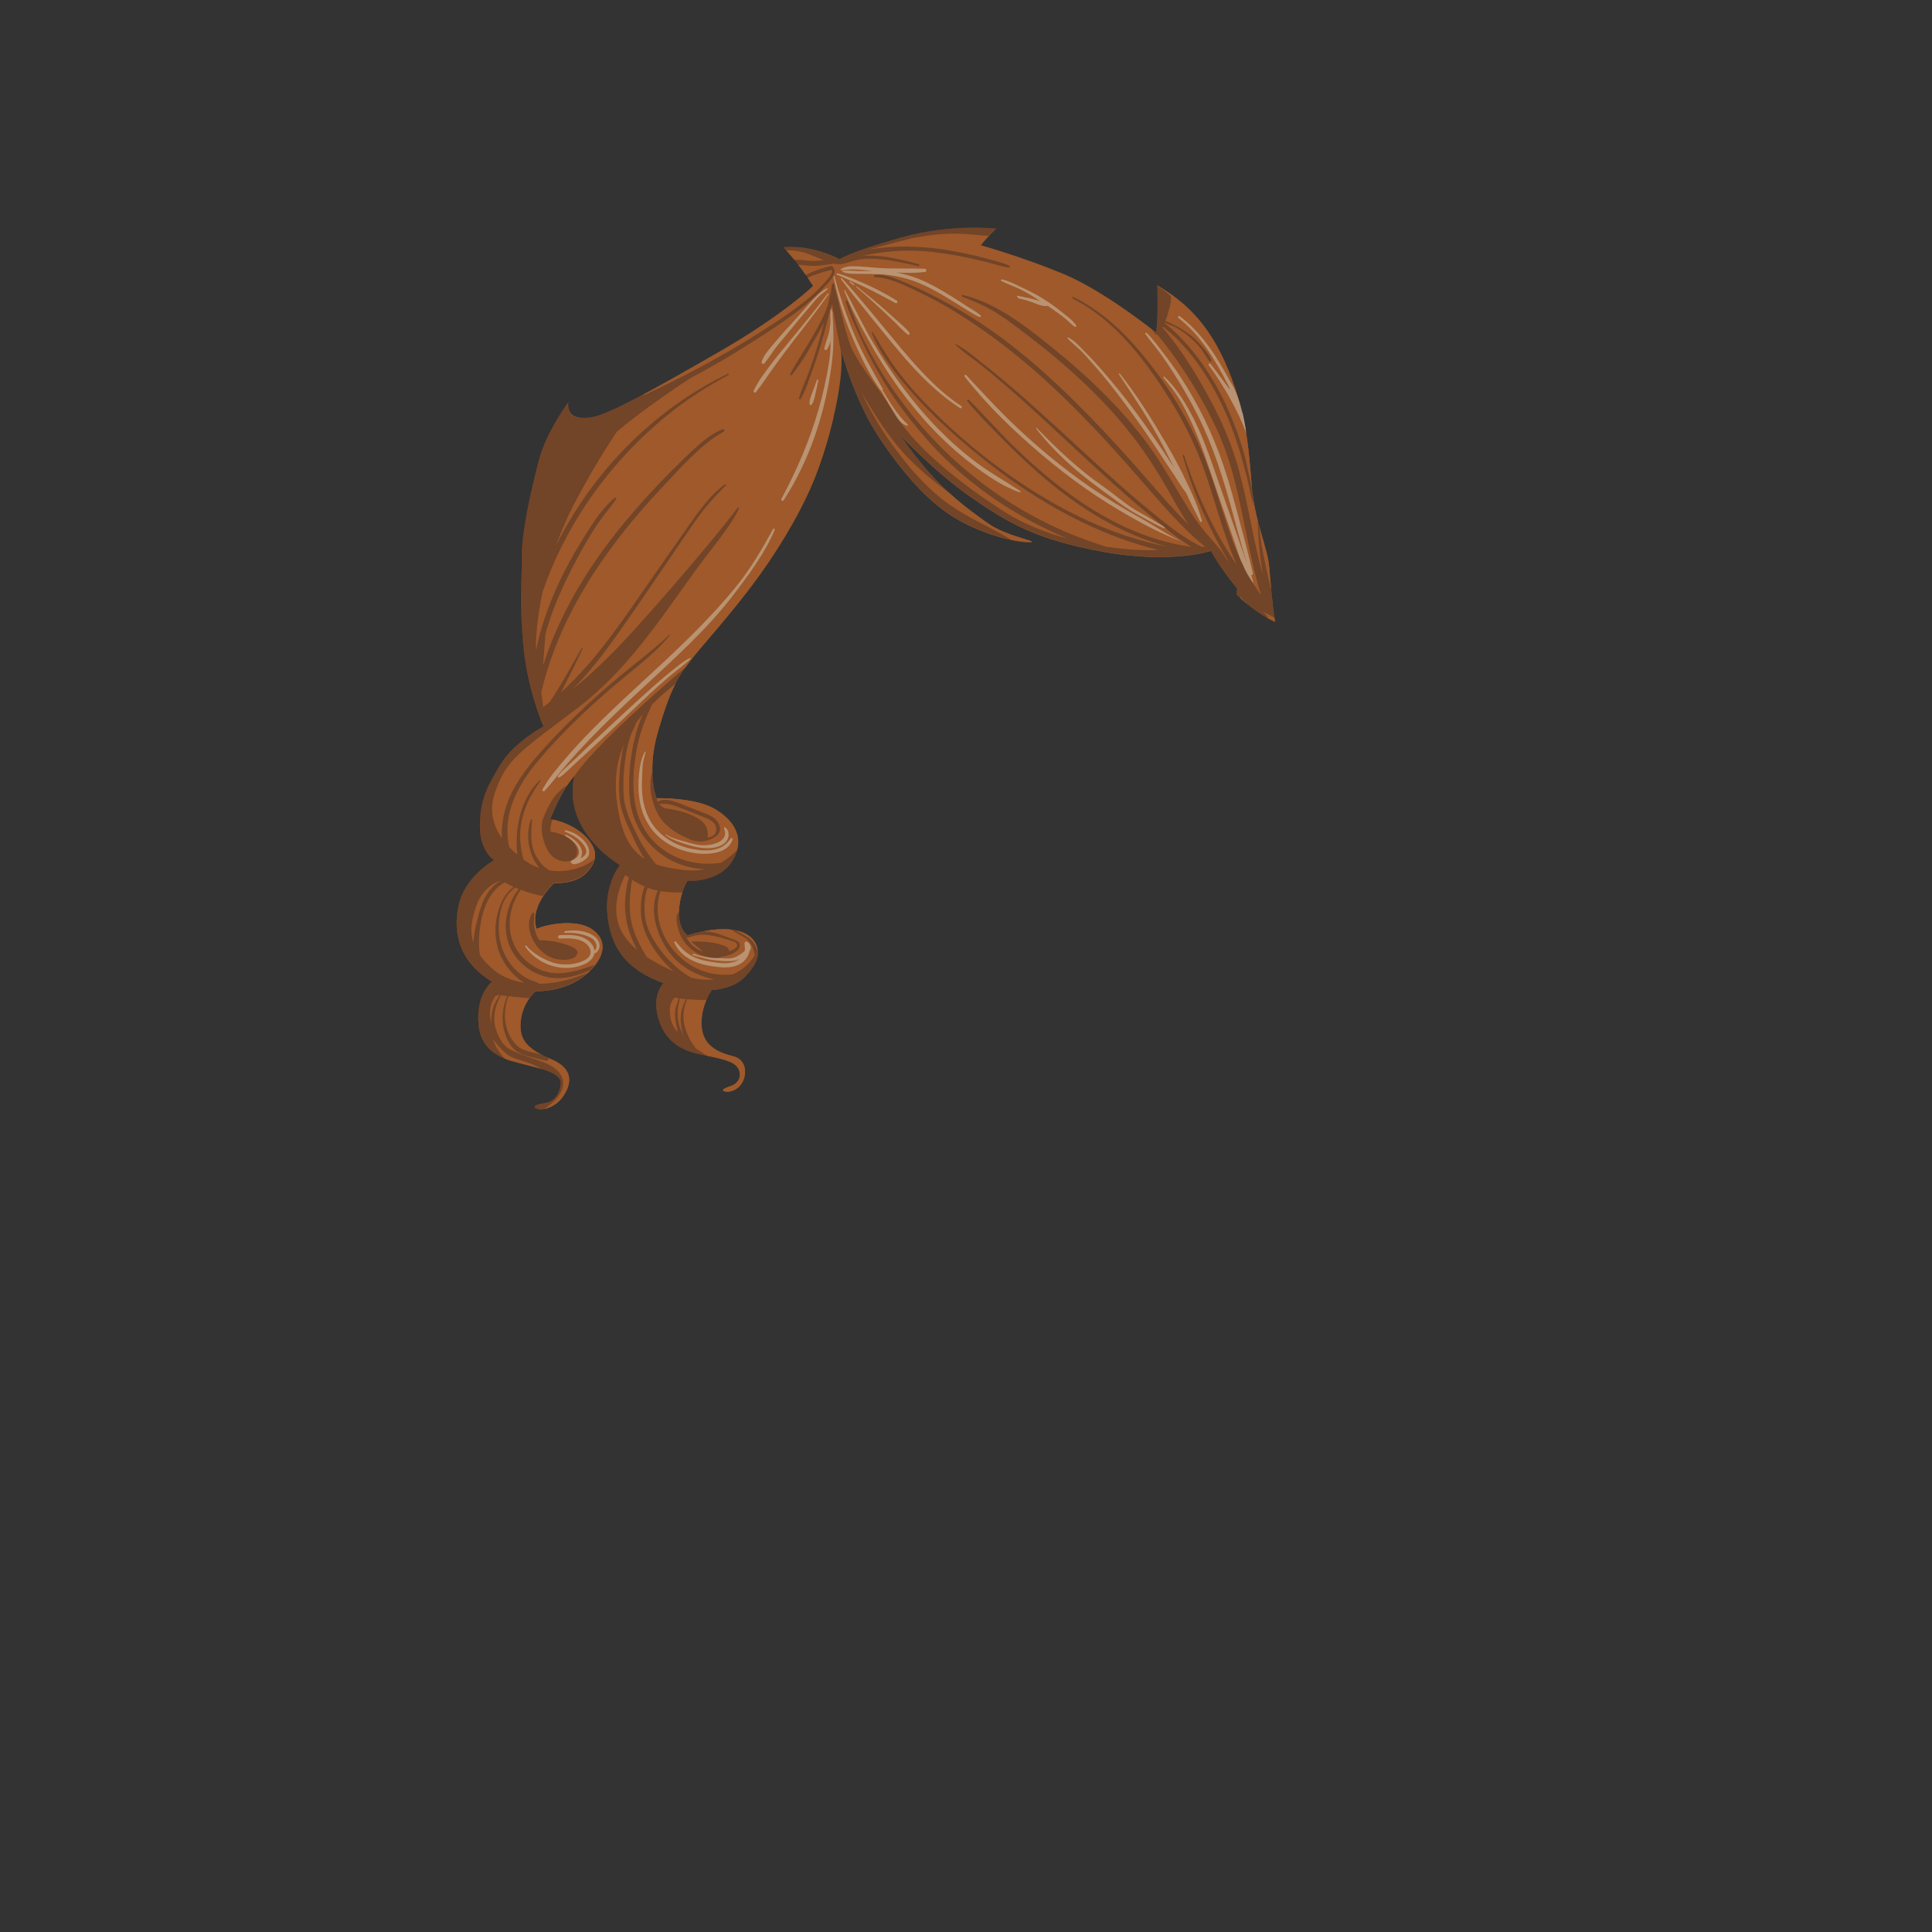 <?xml version="1.0" encoding="utf-8"?>
<!-- Generator: Adobe Illustrator 23.0.3, SVG Export Plug-In . SVG Version: 6.00 Build 0)  -->
<svg version="1.1" id="Layer_1" xmlns="http://www.w3.org/2000/svg" xmlns:xlink="http://www.w3.org/1999/xlink" x="0px" y="0px"
	 viewBox="0 0 2000 2000" enable-background="new 0 0 2000 2000" xml:space="preserve">
<rect x="0" y="0" width="2000" height="2000" fill="#333333" stroke="none"/>
<g>
	<g id="Masked">
		<g id="_x32_4_x5F_Hair_x5F_SidePartBangsCurlyMed_x5F_front_x5F_Main_Asset_x5F_Masked">
			<path fill="#9F592A" d="M1280.8,609.1c0,0-0.2,2.4-0.6,6.4c14.9,14.7,29.3,23.4,39.8,28.3c-3.6-23.4-4.4-38.3-6.1-56.9
				c-1.8-20.6-15.3-47.5-18.2-85.2c-1.9-23.3-3.5-47.6-9.8-74.6c-85.2-16-173.2-21.3-261.8-15.1c-42.4,3-85.7,7.6-129,14.5
				c4.8,9.6,10.3,19.3,16.5,28.5c27.4,40.4,54.6,70.7,88.5,87.4s62,19.7,67.5,18.7s-27.4-6.5-45.5-19.8s-51.5-34.4-89.5-90.2
				c0,0,36.1,38.3,73.3,64s66.7,43.6,137,56.2c70.2,12.6,111-1.1,111-1.1S1261.3,585.5,1280.8,609.1z"/>
			<path fill="#9F592A" d="M540,578.6c0.3,28.9-2.6,33.9,1.1,84.2c3.8,50.3,21.4,89.5,21.4,89.5s-30.1,15.4-45.1,40.1
				c-15,24.7-20.8,38.5-20.7,63.8c0.1,25.3,14.6,34.4,14.6,34.4s-30.4,17.1-36.7,46.7c-6.3,29.6,1.3,59,34.6,79.2
				c0,0-17,12.5-13.9,44.6s31.2,36.4,48,40.8c16.8,4.3,37.7,9,37.1,19.4s-6.9,19-14.8,20.3c-7.9,1.3-15.3,3.1-10.9,5.7
				s18.7,0.8,27.8-11.8c9.1-12.6,12-28.8-11.2-38.7S537,1078,539,1057.6c1.9-20.4,15.5-31.6,15.5-31.6s29.9,1.6,51.7-16.8
				c21.7-18.4,22.8-36.7,6.1-47.6c-16.6-10.9-48.2-4.4-56.7,0c0,0-9.7-19.7,17.8-47.4c0,0,22,1.4,33.5-10.5
				c11.5-11.8,11.3-22,4.1-32.1s-20.9-19.8-41.4-23.7c0,0,11.1-29.9,25.2-44.8c0,0-17,51.1,46.9,92.4c0,0-15.8,19.6-13,50.3
				s15.5,56.6,58.1,71.9c0,0-12.1,12.2-5.5,35.7c6.6,23.6,22.4,33.6,43.5,38s35.1,6.8,39.4,14.6c4.3,7.7,0.2,15.6-7.1,18
				s-11.3,4.7-6.6,5.9c4.7,1.1,14.3-1.3,18.7-10.9c4.3-9.7,2.4-22.3-10-25.5s-30.9-8.9-32.8-30.1c-1.9-21.2,10.2-38.5,10.2-38.5
				s22.1-0.5,34.7-13.9c12.6-13.4,17.4-24.8,9.5-36.7c-7.9-11.8-30.3-17.8-69.2-6.1c0,0-10.1-6.9-8.7-26.4
				c1.5-19.4,8.9-30.1,8.9-30.1s32.1,2.8,46.4-20.7c14.3-23.6,1-42.8-19.4-54.2s-59.2-10.5-59.2-10.5s-10.7-27.6,1.6-69.2
				s18.8-56.1,42.6-84.4s54.5-62.4,82.9-107.7c28.3-45.3,39.6-74.5,48.7-105c2.6-8.6,5.1-18.1,7.4-27.9
				c-114.4,21.5-227.4,60.5-322.1,130.2C540.2,568,539.9,573.5,540,578.6z"/>
		</g>
		<g id="_x32_4_x5F_Hair_x5F_SidePartBangsCurlyMed_x5F_front_x5F_Highlights_x5F_Masked">
			<path fill="none" d="M1203.6,466.2c4,6,8,12,11.9,18.1c-3.8-7.6-7.6-15.1-11.5-22.6c-8.9-17-18.9-33.2-29.3-49.2
				c-3.5-0.3-6.9-0.5-10.4-0.7c3.1,3.9,6.1,7.9,9.1,11.9C1183.9,437.5,1193.9,451.8,1203.6,466.2z"/>
			<path fill="none" d="M1265,509.2c5.7,16.2,11.4,32.4,17,48.6c2.7,7.8,5.4,15.6,8.1,23.4c0.2,0.5,0.3,0.9,0.5,1.4
				c-5.1-16.8-9.7-33.8-14.3-50.7c-9.5-34.8-19.9-68.9-36.1-101.3c-2-4-4.1-7.9-6.2-11.9c-2.3-0.3-4.7-0.6-7-0.9
				c2.1,3.4,4,6.9,5.8,10.3C1246.7,453.6,1255.4,482,1265,509.2z"/>
			<path opacity="0.35" fill="#E8FFFA" enable-background="new    " d="M615.3,969.3c-8.3-6.3-20.7-6.9-30.5-5.4
				c-1.1,0.2-0.8,2,0.3,1.9c6.7-0.5,13.4,0.2,19.8,2.2c3.4,1.1,7,2.4,9.6,4.9c2.9,2.9,4.6,8.2,0.9,11.2c-0.2-2.5-1.2-5-3.4-7.5
				c-8.1-9.4-21.3-9.1-32.6-8.5c-2.2,0.1-2.3,3.6,0,3.5c9.1-0.4,20.3-0.9,27.7,5.6c5,4.4,6.2,11.2,0.3,15.4
				c-3.5,2.5-7.9,3.9-12.1,4.8c-9.2,2-18.9,1.1-27.5-2.6c-8.1-3.5-17.3-9-22.9-15.8c-0.6-0.7-1.7,0.2-1.2,1
				c13.3,19.2,40.3,27.8,61.8,17.9c5.2-2.4,9.1-6.5,9.9-11.2c0.3,0.2,0.7,0.2,1.1-0.1C623,982,621.4,973.9,615.3,969.3z"/>
			<path opacity="0.35" fill="#E8FFFA" enable-background="new    " d="M773.8,975.1c-0.7-0.6-1.5-0.4-2.1,0c-0.6,0.2-1.1,0.7-1,1.4
				c0,0.1,0,0.1,0,0.2c-0.1,0.4,0,0.7,0.1,1.1c0.2,2.2,0.5,4.3,0.2,6.4c-2.2,2.5-6.3,4.8-8.1,5.8c-4.8,2.7-10.3,2.3-15.7,2
				c-9.3-0.4-20.4-1.2-29.1-4.7c-1.1-0.4-1.6,1.5-0.5,1.7c6.9,1.4,13.2,3.9,20.3,4.8c7.2,0.9,15.3,1.8,22.5,0.6
				c1.5-0.2,3.4-0.9,5.3-1.7c-1.4,1.1-3,1.9-4.6,2.6c-7.6,3-16.4,1.6-24.2,0.5c-7.6-1.1-15-2.9-21.8-6.8
				c-6.6-3.8-10.8-8.5-15.5-14.3c-0.7-0.9-1.9,0.2-1.5,1.1c8.1,18.5,28.9,23.8,47,25.4c8.5,0.8,17.8,0,24.5-5.8
				c2.8-2.4,5.3-6.3,6.1-10.2C777.9,981.9,778.1,978.4,773.8,975.1z"/>
			<path opacity="0.35" fill="#E8FFFA" enable-background="new    " d="M594.2,889.6c-1.6,0.8-2.7,1.1-3.7,2.7
				c-0.1,0.2,0,0.4,0.1,0.5c0.4,0.2,0.8,0.4,1.2,0.6c0.2,0.6,0.7,1.1,1.5,1.2c4.4,0.4,9.9-2.8,13.3-5.5c3.5-2.8,4-7.1,2.6-11.2
				c-3.4-9.5-14-16.5-23.6-18.4c-0.8-0.2-1.4,1-0.6,1.4c6.8,3.1,13.5,6.4,18.3,12.5c3.3,4.1,6,9.3,0.5,13.4
				c-0.9,0.7-1.9,1.2-2.9,1.8c1.2-2.2,1.8-4.6,1.6-6.7c-1.1-8.2-9.2-14.3-16.2-17.6c-0.9-0.4-1.7,0.9-0.8,1.3
				c5,2.5,11.4,7.7,13.3,13.2C600.5,883.7,598.6,887.3,594.2,889.6z"/>
			<path opacity="0.35" fill="#E8FFFA" enable-background="new    " d="M758.4,868.9c0.4-1.2-1.3-1.8-2-0.8
				c-4.4,6.2-9.4,9.9-17,11.4c-7.4,1.5-15.6,0.8-23-0.7c-13.4-2.6-26.1-9-35.6-18.9c-10-10.5-14.8-24.4-16-38.7
				c-0.6-7-0.2-13.9,0.1-20.9c0.2-3.4,0.2-6.8,0.7-10.2c0.6-4,2-7.7,2.8-11.6c0.1-0.5-0.5-0.7-0.8-0.3c-3.7,6-5.2,15.1-6,22.2
				c-1,8.6-1,17.5,0.2,26.1c2,15.2,8.5,28.9,19.7,39.4c11.2,10.4,26.1,16.1,41.1,17.7C735.1,884.7,754.1,883.2,758.4,868.9z"/>
			<path opacity="0.35" fill="#E8FFFA" enable-background="new    " d="M723.3,874.7c-5.6-0.9-11.1-2.5-16.5-4.1
				c-5.9-1.7-12.2-3.2-17.2-6.8c-0.4-0.3-0.8,0.3-0.5,0.6c6.1,4.7,13.4,7.2,20.7,9.5c8.3,2.7,18.2,4.9,27,3.9
				c5.9-0.7,12.7-2.7,15.9-8.1c2.4-4.1,2.1-10.4-2-13.2c-0.8-0.5-1.4,0.5-1.2,1.2C755.9,872.7,733.1,876.3,723.3,874.7z"/>
			<path opacity="0.35" fill="#E8FFFA" enable-background="new    " d="M800.2,547.8c-11.4,20.6-22.8,40.4-37.7,58.8
				c-14.6,18.1-30.6,35.1-47.1,51.5c-33.7,33.6-70.2,64.3-103.5,98.3c-9.2,9.4-18.1,18.9-26.6,28.9s-17.5,20.3-23.7,31.9
				c-0.7,1.3,1,2.7,2.1,1.6c8.3-8.9,15.4-18.8,23.4-28c7.8-9,15.9-17.8,24.1-26.3c16.8-17.4,34.4-34,52.1-50.5
				c33.6-31.2,68.5-62.2,96.4-98.8c15.7-20.6,32-42.5,42.2-66.4C802.5,547.6,800.9,546.6,800.2,547.8z"/>
			<path opacity="0.35" fill="#E8FFFA" enable-background="new    " d="M697.4,696.5c5.8-4.8,12.3-9.2,17.6-14.6
				c0.4-0.4-0.1-1-0.6-0.8c-6.4,3-12,7.8-17.6,12.2c-5.8,4.6-11.4,9.3-16.9,14.1c-11.4,10-22.6,20.3-33.8,30.6
				c-11.5,10.7-23.1,21.4-34.5,32.2c-5.7,5.4-11.4,10.8-17.1,16.3c-5.6,5.4-12.2,10.6-16.9,16.8c-0.7,0.9,0.6,2.1,1.5,1.5
				c6-4,11.2-9.6,16.5-14.5c5.8-5.3,11.6-10.7,17.4-16c11.8-10.9,23.5-21.9,35.2-32.9c10.8-10.2,21.5-20.6,32.6-30.6
				C686.2,706,691.7,701.2,697.4,696.5z"/>
			<path opacity="0.35" fill="#E8FFFA" enable-background="new    " d="M808.9,516.4c-0.8,1.6,1.4,2.9,2.4,1.4
				c16.6-25.8,28.9-53.6,37.5-83c-1.7,0.3-3.4,0.7-5.2,1.1C834.7,463.7,822.7,490.8,808.9,516.4z"/>
			<path opacity="0.35" fill="#E8FFFA" enable-background="new    " d="M924.3,425.9c3.4,6.1,7.6,12.6,14.5,14.8
				c0.8,0.3,1.5-0.9,0.8-1.4c-5.6-5-10.3-11-14.6-17.2c-0.9,0.1-1.8,0.2-2.7,0.4C923,423.6,923.7,424.7,924.3,425.9z"/>
			<path opacity="0.35" fill="#E8FFFA" enable-background="new    " d="M1004.7,479.4c15.4,11.9,32.4,23.8,50.8,30.3
				c0.9,0.2,1.3-1,0.6-1.4c-14.7-9.7-30-18.2-44.2-28.7c-14.5-10.7-28-22.7-40.6-35.5c-7.9-8-15.4-16.4-22.6-25.1
				c-1.5,0.2-3.1,0.4-4.6,0.6C962,441.7,982.1,462,1004.7,479.4z"/>
			<path opacity="0.35" fill="#E8FFFA" enable-background="new    " d="M993.9,422.5c1.3,0.9,2.6-1.3,1.2-2.2
				c-2.6-1.7-5.1-3.5-7.6-5.3c-1.3,0.1-2.6,0.2-3.9,0.4C986.9,417.8,990.4,420.2,993.9,422.5z"/>
			<path opacity="0.35" fill="#E8FFFA" enable-background="new    " d="M1078.2,470.5c28.7,24.3,59.4,46.2,92.2,64.6
				c16.8,9.5,34.5,18.6,52.7,25.4c-16.7-8-28.6-16.7-44.9-25.6c-16.2-9-32.1-18.7-47.4-29.1c-31-21.2-60-45.5-86.9-71.7
				c-7.3-7.2-14.4-14.6-21.5-22c-1.6,0.1-3.2,0.2-4.8,0.4C1036.3,433.3,1057,452.6,1078.2,470.5z"/>
			<path opacity="0.35" fill="#E8FFFA" enable-background="new    " d="M1227,561.9c-1.3-0.5-2.6-0.9-3.9-1.4
				C1224.5,561.1,1228.4,562.4,1227,561.9z"/>
			<path opacity="0.35" fill="#E8FFFA" enable-background="new    " d="M1180.2,530.7c-13.5-7.2-25-17.9-37.5-26.6
				c-25.6-17.7-48-38.8-69.5-61.1c-0.4-0.4-1.1,0.1-0.7,0.6c18.6,24.1,41.7,44.6,66.3,62.4c12.6,9.1,24.8,19.1,38.5,26.5
				c7.5,4,16.1,9,23.8,12.7c7.1,3.4,7,1.3,0.2-2.3C1194.1,538.9,1187.2,534.4,1180.2,530.7z"/>
			<path opacity="0.35" fill="#E8FFFA" enable-background="new    " d="M1204,461.7c3.9,7.5,7.7,15,11.5,22.6
				c-3.9-6.1-7.9-12.1-11.9-18.1c-9.7-14.4-19.7-28.7-30.1-42.6c-3-4-6-8-9.1-11.9c-1.6-0.1-3.2-0.2-4.7-0.3
				c4.3,5.7,8.5,11.4,12.6,17.1c10.1,13.8,19.7,27.9,29.1,42.2c4.7,7.1,9.5,14.2,14.2,21.3c3.9,5.9,7.7,12.6,12.3,18.3
				c1.4,3.1,2.8,6.2,4.3,9.3c3.1,6.9,7,13.4,10.1,20.2c0.5,1.1,2.4,0.3,2-0.8c-2.4-7-4.3-13.9-7.2-20.8c-2.7-6.5-5.7-12.9-8.8-19.3
				c-6.3-13.4-13.3-26.5-20.8-39.3c-9.3-15.9-18.9-31.6-29.2-46.9c-1.2-0.1-2.3-0.2-3.5-0.3C1185.1,428.5,1195.1,444.7,1204,461.7z"
				/>
			<path opacity="0.35" fill="#E8FFFA" enable-background="new    " d="M1240.2,430.6c16.2,32.4,26.6,66.5,36.1,101.3
				c4.6,16.9,9.2,33.9,14.3,50.7c-0.2-0.5-0.3-0.9-0.5-1.4c-2.7-7.8-5.4-15.6-8.1-23.4c-5.6-16.2-11.3-32.4-17-48.6
				c-9.6-27.2-18.3-55.6-32.1-81.1c-1.8-3.4-3.8-6.9-5.8-10.3c-1.2-0.2-2.5-0.3-3.7-0.5c3.6,6.2,6.7,12.7,9.8,19.3
				c7.6,16.5,13.8,33.5,19.5,50.7c6.6,19.9,13.5,39.8,20.4,59.6c3.4,10,6.9,20,10.3,30c1.7,5,3.4,7.3,5.2,12.3
				c1.6,4.5,6.5,11,9,15.1c-0.4-3-1.2-6-2.2-9c0.9,0.1,2-0.6,1.7-1.8c-4.4-19.1-9.5-38.1-14.6-57.1c-4.9-18.3-9.8-36.7-15.9-54.7
				c-7.3-21.4-16.3-42.3-27.1-62.2c-1.8-0.3-3.6-0.5-5.4-0.7C1236.1,422.7,1238.2,426.6,1240.2,430.6z"/>
			<path opacity="0.35" fill="#E8FFFA" enable-background="new    " d="M1297.5,604.3C1297.7,606.3,1298.4,605.8,1297.5,604.3
				L1297.5,604.3z"/>
			<path opacity="0.35" fill="#E8FFFA" enable-background="new    " d="M1290,448.4c0,0-1-9.5-3.8-21.3c-1.9-0.4-3.8-0.7-5.7-1.1
				C1284.2,433.7,1287.5,441.3,1290,448.4z"/>
		</g>
		<g id="_x32_4_x5F_Hair_x5F_SidePartBangsCurlyMed_x5F_front_x5F_Shadows_x5F_Masked">
			<path fill="none" d="M728,985.3l-12.6-10.6c0,0,12.1-0.7,23.9,1.5c9.8,1.9,16.8,4.7,15.1,8.6c4.6-1.5,11.6-4.5,7.4-8.9
				c-1.1-1.2-4.7-1.9-6.2-2.5c-1.7-0.6-3.4-1.1-5.2-1.6c-3.5-1-7-2-10.6-2.7c-7.9-1.6-15.8-2.3-23.6,0.3c-1.6,0.6-4.2,1.5-5.6,0.5
				C715.5,981.8,728,985.3,728,985.3z"/>
			<path fill="none" d="M682.1,832.2c2.6,3,6.3,4.6,6.3,4.6c19.2,2.1,40.3,9.8,43.4,21c1.1,4,1.3,7,0.6,9.2c4.7-0.6,8.5-2.6,9-7.4
				c0.9-9.1-9.4-12.5-16.2-15.1c-7.3-2.9-14.5-5.8-21.7-8.5c-3.6-1.4-7.3-2.7-11.1-3.4C689,831.9,685.6,832.3,682.1,832.2z"/>
			<path fill="none" d="M570.3,590c-3.1,7.4-5.9,14.8-8.5,22.3c-5.5,25.3-7.3,46.9-7,61.4c0.9-4.1,1.8-8.2,2.8-12.2
				c4.3-17.5,10.4-34.5,17.7-50.9c7.4-16.9,16.1-33.2,25.8-48.9c9.9-16.1,20.6-34,35.2-46.4c0.8-0.7,2.3,0.3,1.6,1.3
				c-5.4,7.9-11.8,15.1-17.3,22.9c-5.4,7.7-10.3,15.7-15,23.9c-8.8,15.5-17.2,31.4-24.5,47.7c-6.6,14.7-12.3,29.8-16.5,45.4
				c-0.8,10.8-1.7,21.5-2.5,32.3c0,0.1,0,0.2,0,0.3c2.7-8.4,5.7-16.7,9-24.9c17.9-44.5,44-85.3,74.5-122.3
				c15.7-19,32.3-37.1,49.7-54.6c4.6-4.6,9.2-9.2,14-13.8c-34.5,12.6-68.1,27.6-100.3,45.3c-2.5,3.6-4.9,7.3-7.2,11
				C589.6,548.9,579,569.1,570.3,590z"/>
			<path fill="none" d="M598.6,524.6c-2.7,1.6-5.4,3.1-8.1,4.7c-5.9,12.2-10.9,24.1-15.1,35.8C582.3,551.2,590.1,537.7,598.6,524.6z
				"/>
			<path fill="none" d="M497,959.6c-1.4,9.6-1.7,19.7-0.1,29.3c3,4.3,7,8.7,12,13.3c9.2,8.3,20.9,13.2,33.8,15.2
				c-4.8-3-9.2-6.7-13-10.8c-7.7-8.4-13.3-18.8-15.5-30c-2.6-13-1.4-25.3,3-37.7c3-8.8,7.7-15.5,14.4-20.9c-3.2-1.5-6.3-3-9.2-4.6
				C506.2,922.6,499.5,941.3,497,959.6z"/>
			<path fill="none" d="M509.5,1036.9c-2.7,5.5-3.1,14.1-0.9,22.8c-0.7-10.5,2.3-21.2,8.8-29.6
				C512.8,1030,512.1,1031.4,509.5,1036.9z"/>
			<path fill="none" d="M695.4,989C681,972.1,671,943.4,681,921.9c-0.3,0-0.5-0.1-0.8-0.1c-3.4-0.6-6.7-1.6-9.8-2.8
				c-3.5,8.7-3.6,20.1-2.9,28.2c1.1,12.4,7.4,24,14.5,34c6.6,9.3,14.7,17.7,23.9,24.6c2.9,2.2,6,4.2,9.1,6.1
				c8.4,2.2,16.6,2.9,24.6,1.8C722.6,1010.7,706.3,1001.9,695.4,989z"/>
			<path fill="none" d="M493.3,937.2c-4.5,13-7.6,25.5-3.2,38.8c0.3-7.6,1.8-15.2,3.7-22.6c2.7-10.5,5.6-21.6,12.1-30.5
				c3.4-4.5,7.5-8.3,12.1-11.3C514.6,912.7,499.7,918.6,493.3,937.2z"/>
			<path fill="none" d="M667.4,889.2c-4.7-7.1-8.5-14.8-12-22.4c-6.1-13.1-12.9-26.7-14.1-41.3c-1.2-14.6,0.1-30,2.4-44.4
				c0.5-3.5,1.2-6.9,2.1-10.3c-9.6,22.4-10.5,46.6-4.8,73.8C646,868.4,655.1,881.5,667.4,889.2z"/>
			<path fill="none" d="M651,908.5c-2.3-1.6-3.6-2.7-3.6-2.7s-8.5,14.2-9.4,32.6c-0.8,14.6,3.9,30.3,21.5,44.9
				c-3.6-6.9-6.6-13.9-8.8-21.3C645.4,944.5,646.2,926,651,908.5z"/>
			<path fill="none" d="M698.9,1046.4c0.3-4.2,2.8-8.7,3.6-13c-2.7-0.4-3.5-0.7-3.5-0.7s-8.4,3.8-4.6,22.4c1,4.7,3.5,9.2,7.2,13.5
				c-0.5-2.1-0.8-4.1-1.2-5.9C699.2,1057.3,698.4,1051.9,698.9,1046.4z"/>
			<path fill="none" d="M702.5,1039.8c-1.4,6-1.3,11.7-0.2,17.7c1,5.5,3.2,10.4,5.1,15.5c0.1,0.2,0.2,0.5,0.3,0.7
				c-0.4-1.4-0.8-2.8-1.2-4.3c-1.6-6.4-2.4-13.6-1.5-20.2c0.7-5.3,2.9-10.1,4.9-14.9c-2.6-0.3-4.6-0.5-6.2-0.7
				C703.5,1035.7,703,1037.7,702.5,1039.8z"/>
			<path fill="none" d="M675.8,980.4c-7.2-11.5-12.6-24.4-12.4-38.1c0-8.1,0.6-17.1,4.1-24.5c-5.1-2.2-9.7-4.8-13.2-7.1
				c-2.8,17.1-4.1,34.1,1.2,50.9c2.7,8.6,6.8,16.8,11.3,24.6c0.9,1.5,1.8,3,2.7,4.5c1.8,1.2,3.7,2.3,5.7,3.5
				c7.7,4.4,15.1,8.3,22.3,11.4C689,998.3,681.7,989.8,675.8,980.4z"/>
			<path fill="none" d="M645.7,824.4c1,14.6,8.1,28.5,14.5,41.4c5.3,10.6,11.6,20.1,19.1,29c4.8,1.7,9.8,2.9,15.2,3.9
				c12.3,2.2,23.8,3.6,35.2,1.1c-9.5-0.4-19-2.4-27.9-6c-29-11.6-47.8-38.5-50.1-69.4c-1.3-17.3,0.2-35.1,3.6-52.1
				c2.2-11.1,5.3-22.5,10.3-32.9c-0.8,0.9-1.5,1.7-2.2,2.6c-1.7,2-3.2,4-4.7,6c-1.8,4.8-4.6,9.6-6.2,14.4
				c-2.1,6.5-3.6,13.1-4.6,19.7C645.7,795.8,644.7,810.5,645.7,824.4z"/>
			<path fill="none" d="M1039.8,529.8c19.6,12.5,42.6,21.6,65.8,27.9c-4.1-1.6-8.1-3.4-12.1-5.2c-50.9-23.1-98.2-56.5-135-98.8
				c-9.2-10.5-18-21.4-26.2-32.6c-3.2,0.4-6.4,0.9-9.7,1.3c2.1,3.2,4.2,6.4,6.2,9.7C948.4,463.3,993,500,1039.8,529.8z"/>
			<path fill="none" d="M1032.5,511.6c22.8,15.7,47.1,29,72.5,39.8c12.8,5.4,25.8,10.1,39,14.2c0.5,0.1,0.9,0.3,1.4,0.4
				c18,2.7,34.8,3.8,48.5,3.5c1.8,0,3.6,0,5.4-0.1c-20-5-39.6-11.6-58.5-19.6c-49.2-20.7-93.6-50.1-134.6-84.2
				c-17.8-14.8-35.1-30.4-51.2-47.3c-6,0.7-12.1,1.4-18.1,2.2C963.9,455.6,995.8,486.4,1032.5,511.6z"/>
			<path fill="none" d="M1081.7,515.7c39.7,23.7,82,41.4,127.1,50.4c-10.4-2.9-20.5-6.4-30.5-10.4c-34-13.8-65.1-34.1-93.3-57.5
				c-15.1-12.5-29.4-25.9-43.2-39.8c-13.7-13.8-27.9-27.8-40.3-42.9c-0.9-1,0.5-2.5,1.5-1.5c15.3,15,29.3,31.3,44.6,46.3
				c51.3,50.3,113.1,95.8,185.9,105.9c-15.4-9.2-29.3-21.3-43-32.6c-34.5-28.4-66.9-59.2-99.7-89.6c-12.2-11.3-24.4-22.6-36.9-33.7
				c-9.9,0.4-19.9,1-29.8,1.7c-21.7,1.5-43.6,3.5-65.7,5.9C994.8,455.6,1036.6,488.9,1081.7,515.7z"/>
			<path fill="none" d="M1127.7,430.8c20.3,20.8,39.7,42.3,58.8,64.2c14.2,16.4,28.4,32.9,43.9,48c-5.9-8.7-11.2-17.8-16.3-27
				c-12.5-22.4-25.7-44-41.5-64.3c-11.3-14.5-23.5-28.4-36.4-41.5c-9.9-0.4-19.9-0.6-29.9-0.7
				C1113.6,416.5,1120.7,423.6,1127.7,430.8z"/>
			<path fill="none" d="M1194.5,532c15.5,12.6,31.6,25.5,49.8,34.2c1.1-0.1,2.1-0.3,3.1-0.4c-26.3-21.4-47.9-47.8-70.2-73.3
				c-24.9-28.6-50.7-56.7-78.1-83c-13.7,0-27.3,0.2-41,0.7c29.3,25.6,57.5,52.5,86.5,78.6C1160.8,503.6,1177.4,518.1,1194.5,532z"/>
			<path fill="none" d="M1225.4,518.7c6.8,11.3,14,22.5,22.6,32.6c7.4,8.8,15.9,17.3,21.6,27.5c0.8,0.9,1.6,1.8,2.4,2.7
				c-0.4-0.8-0.9-1.6-1.4-2.4c-6.6-11.2-12.7-22.6-18.4-34.3c-11.5-23.4-20.8-47.9-27.8-73c-0.3-0.9,1.1-1.3,1.4-0.4
				c8,24.9,17.9,49.1,29.9,72.3c5.8,11.3,12.3,22.3,19.1,32.9c1.9,2.9,3.8,5.7,5.7,8.6c-5.1-11.2-9.3-22.9-13.1-34.1
				c-7.7-22.7-13.8-45.8-22.1-68.2c-8.6-23.4-19.6-45.7-32.7-66.8c-22.1-2.5-44.4-4.3-66.8-5.4c13.2,13.4,25.8,27.6,37.3,42.5
				C1199.1,473.8,1211.9,496.4,1225.4,518.7z"/>
			<path fill="none" d="M1273.5,552.9c4.1,11.6,8.7,23.2,14.2,34.3c4.9,9.8,10.8,18.8,16.9,27.9c0.3,0.2,0.5,0.4,0.7,0.6
				c-6.9-23.2-11.9-47.1-16.7-70.8c-4.8-23.4-9.6-46.9-16.9-69.6c-6.1-19-14.4-37.1-23.9-54.6c-9.8-1.5-19.7-2.8-29.6-4
				c13,21.4,24,44,32.5,67.4C1259,506.8,1265.5,530.1,1273.5,552.9z"/>
			<path opacity="0.3" fill="#091426" enable-background="new    " d="M784.2,983.5c-1.3-3.1-3.1-6-4.7-8.2
				c-2.6-3.4-6.1-5.4-9.7-7.5c-2.5-1.5-5.1-3-7.6-4.5c-1.7-0.4-3.5-0.6-5.4-0.9c2.3,1.4,4.7,2.8,7,4.2c3.6,2.1,8.2,4.1,11.1,7.2
				c3.5,3.8,5.4,9.4,6.6,15c-4.1,6.8-11.1,14.6-22.9,19.9c-9.1,0.9-18.1,0.4-27.2-2.3c-12.1-3.5-22.8-10.3-31.4-19.5
				c-16.2-17.1-23.9-42-16.3-64.4c6.6,1,14.1,1.6,22.7,1.4c2.5-7.9,5.4-12.1,5.4-12.1s32.1,2.8,46.4-20.7c2.3-3.9,3.9-7.6,4.9-11.2
				c-5.7,5.7-11.2,10-16.5,13.2c-27,4.3-55-4.3-73.1-25.6c-20.9-24.7-19.9-59.5-14.8-89.7c2.9-17.2,8.8-32.9,16.3-48.5
				c8.6-8.8,17.2-16,24.5-21.6c3.1-5.9,6.5-11.4,10.6-17.3c-26.4,22.4-93,80.3-115.4,112.7c0,0-17,51.1,46.9,92.4
				c0,0-15.8,19.6-13,50.3s15.5,56.6,58.1,71.9c0,0-12.1,12.2-5.5,35.7c6.6,23.6,22.4,33.6,43.5,38c2.7,0.6,5.2,1.1,7.6,1.6
				c-3.9-2.3-8-4.9-12-7.7c-0.4-0.5-0.8-0.9-1.1-1.4c-3.4-4.6-6.2-9.7-8.3-15c-4.8-11.9-4.4-23.1,0.3-34.5c4,0.3,9.1,0.6,15.9,0.8
				c1.3,0,2.7,0,4.1-0.1c2.7-6.4,5.4-10.2,5.4-10.2s22.1-0.5,34.7-13.9c9.5-10.1,14.6-19.1,13.1-28
				C784.3,983.2,784.3,983.3,784.2,983.5z M652.5,762.4c1.6-4.8,4.4-9.6,6.2-14.4c1.5-2,3-4,4.7-6c0.7-0.9,1.4-1.7,2.2-2.6
				c-5,10.4-8.1,21.8-10.3,32.9c-3.4,17-4.9,34.8-3.6,52.1c2.3,30.9,21.1,57.8,50.1,69.4c8.9,3.6,18.4,5.6,27.9,6
				c-11.4,2.5-22.9,1.1-35.2-1.1c-5.4-1-10.4-2.2-15.2-3.9c-7.5-8.9-13.8-18.4-19.1-29c-6.4-12.9-13.5-26.8-14.5-41.4
				c-1-13.9,0-28.6,2.2-42.3C648.9,775.5,650.4,768.9,652.5,762.4z M641,844.6c-5.7-27.2-4.8-51.4,4.8-73.8
				c-0.9,3.4-1.6,6.8-2.1,10.3c-2.3,14.4-3.6,29.8-2.4,44.4c1.2,14.6,8,28.2,14.1,41.3c3.5,7.6,7.3,15.3,12,22.4
				C655.1,881.5,646,868.4,641,844.6z M638,938.4c0.9-18.4,9.4-32.6,9.4-32.6s1.3,1.1,3.6,2.7c-4.8,17.5-5.6,36-0.3,53.5
				c2.2,7.4,5.2,14.4,8.8,21.3C641.9,968.7,637.2,953,638,938.4z M675.2,994.2c-2-1.2-3.9-2.3-5.7-3.5c-0.9-1.5-1.8-3-2.7-4.5
				c-4.5-7.8-8.6-16-11.3-24.6c-5.3-16.8-4-33.8-1.2-50.9c3.5,2.3,8.1,4.9,13.2,7.1c-3.5,7.4-4.1,16.4-4.1,24.5
				c-0.2,13.7,5.2,26.6,12.4,38.1c5.9,9.4,13.2,17.9,21.7,25.2C690.3,1002.5,682.9,998.6,675.2,994.2z M694.4,1055.1
				c-3.8-18.6,4.6-22.4,4.6-22.4s0.8,0.3,3.5,0.7c-0.8,4.3-3.3,8.8-3.6,13c-0.5,5.5,0.3,10.9,1.5,16.3c0.4,1.8,0.7,3.8,1.2,5.9
				C697.9,1064.3,695.4,1059.8,694.4,1055.1z M705,1049.2c-0.9,6.6-0.1,13.8,1.5,20.2c0.4,1.5,0.8,2.9,1.2,4.3
				c-0.1-0.2-0.2-0.5-0.3-0.7c-1.9-5.1-4.1-10-5.1-15.5c-1.1-6-1.2-11.7,0.2-17.7c0.5-2.1,1-4.1,1.2-6.2c1.6,0.2,3.6,0.4,6.2,0.7
				C707.9,1039.1,705.7,1043.9,705,1049.2z M715,1011.9c-3.1-1.9-6.2-3.9-9.1-6.1c-9.2-6.9-17.3-15.3-23.9-24.6
				c-7.1-10-13.4-21.6-14.5-34c-0.7-8.1-0.6-19.5,2.9-28.2c3.1,1.2,6.4,2.2,9.8,2.8c0.3,0,0.5,0.1,0.8,0.1
				c-10,21.5,0,50.2,14.4,67.1c10.9,12.9,27.2,21.7,44.2,24.7C731.6,1014.8,723.4,1014.1,715,1011.9z"/>
			<path opacity="0.3" fill="#091426" enable-background="new    " d="M562.7,846c-5.1,12.1,0.8,32.2,8.2,39.6s20.3,8.4,25,1.6
				s0.3-21.6-26-26.4c0,0-0.9-4.6,2.1-12.6c-0.8-0.1-1.6-0.3-2.5-0.4c0,0,7.2-19.4,17.4-34.7C573.2,821.5,567.5,834.9,562.7,846z"/>
			<path opacity="0.3" fill="#091426" enable-background="new    " d="M552.7,945.1c-1.2-2-5,3.9-5.1,12.2
				c-0.2,8.3,5.3,22.8,17.6,31s27.9,5.4,30.8,1.6c2.9-3.8,4.2-7.6-11.4-12.5c-15.6-4.9-26-3.9-26-3.9s-3.4-3.5-5.2-12
				S554,947.2,552.7,945.1z"/>
			<path opacity="0.3" fill="#091426" enable-background="new    " d="M1280.9,609c0,0-0.2,2.5-0.7,6.6c1.2,1.1,2.3,2.2,3.5,3.3
				c0.1-0.7,0.1-1.1,0.1-1.1s3.7,3.9,8.2,8.4c7.1,5.8,13.9,10.2,20,13.6c1.5-0.3-0.1-2.8-4.9-6.5l12.3,6
				c-1.6-11.2-2.6-20.4-3.4-29.3c-0.4-1.2-0.7-2.5-1-3.7c-1.7-7.1-3.2-14.2-4.7-21.3c-3.2-15-5-24.1-6.6-39.4
				c-0.1-0.6-1.6-6.9-1.6-6.3c0.6,15.1,1.6,30,3.7,44.9c0.5,3.6,1.1,7.3,1.7,10.9c-10.9-38.4-15.6-78.3-27.2-116.6
				c-5.9-19.5-13.7-38.2-23-56.3c-3.1-0.5-6.2-1-9.4-1.4c9.4,17.4,17.7,35.5,23.8,54.5c7.3,22.7,12.1,46.2,16.9,69.6
				c4.8,23.7,9.8,47.6,16.7,70.8c-0.2-0.2-0.4-0.4-0.7-0.6c-6.1-9.1-12-18.1-16.9-27.9c-5.5-11.1-10.1-22.7-14.2-34.3
				c-8-22.8-14.5-46.1-22.8-68.8c-8.5-23.4-19.5-46-32.5-67.4c-1.9-0.2-3.7-0.4-5.6-0.6c13,21.2,24.1,43.4,32.7,66.8
				c8.3,22.4,14.4,45.5,22.1,68.2c3.8,11.2,8,22.9,13.1,34.1c-1.9-2.9-3.8-5.7-5.7-8.6c-6.8-10.6-13.3-21.6-19.1-32.9
				c-12-23.2-21.9-47.4-29.9-72.3c-0.3-0.9-1.7-0.5-1.4,0.4c7,25.1,16.3,49.6,27.8,73c5.7,11.7,11.8,23.1,18.4,34.3
				c0.5,0.8,1,1.6,1.4,2.4c-0.8-0.9-1.6-1.8-2.4-2.7c-5.7-10.2-14.2-18.7-21.6-27.5c-8.6-10.1-15.8-21.3-22.6-32.6
				c-13.5-22.3-26.3-44.9-42.3-65.6c-11.6-14.9-24.1-29-37.3-42.5c-3.2-0.2-6.4-0.3-9.6-0.4c12.9,13.1,25.1,27,36.4,41.5
				c15.8,20.3,29,41.9,41.5,64.3c5.1,9.2,10.4,18.3,16.3,27c-15.5-15.1-29.7-31.6-43.9-48c-19.1-21.9-38.5-43.4-58.8-64.2
				c-7-7.2-14.1-14.3-21.3-21.3c-2.4,0-4.8,0-7.3,0c27.4,26.3,53.2,54.4,78.1,83c22.3,25.5,43.9,51.9,70.2,73.3
				c-1,0.1-2,0.3-3.1,0.4c-18.2-8.7-34.3-21.6-49.8-34.2c-17.1-13.9-33.7-28.4-50-43.2c-28.9-26.1-57.1-53-86.5-78.6
				c-1.4,0.1-2.8,0.1-4.1,0.2c12.5,11.1,24.7,22.3,36.9,33.7c32.8,30.4,65.2,61.2,99.7,89.6c13.7,11.3,27.6,23.4,43,32.6
				c-72.8-10.1-134.6-55.6-185.9-105.9c-15.3-15-29.3-31.3-44.6-46.3c-1-1-2.4,0.5-1.5,1.5c12.4,15.1,26.6,29.1,40.3,42.9
				c13.8,13.9,28.1,27.3,43.2,39.8c28.2,23.4,59.3,43.7,93.3,57.5c10,4,20.1,7.5,30.5,10.4c-45.1-9-87.4-26.7-127.1-50.4
				c-45.1-26.8-86.9-60.1-123.3-97.8c-1.1,0.1-2.2,0.3-3.4,0.4c16,16.9,33.3,32.4,51.2,47.3c41,34.1,85.4,63.5,134.6,84.2
				c18.9,8,38.5,14.6,58.5,19.6c-1.8,0.1-3.6,0.1-5.4,0.1c-13.7,0.3-30.5-0.8-48.5-3.5c-0.5-0.1-0.9-0.3-1.4-0.4
				c-13.2-4.1-26.2-8.8-39-14.2c-25.4-10.8-49.7-24.1-72.5-39.8c-36.7-25.2-68.6-56-95.5-91.1c-1.5,0.2-3.1,0.4-4.6,0.6
				c8.2,11.2,17,22.1,26.2,32.6c36.8,42.3,84.1,75.7,135,98.8c4,1.8,8,3.6,12.1,5.2c-23.2-6.3-46.2-15.4-65.8-27.9
				c-46.8-29.8-91.4-66.5-110.9-97.7c-2.1-3.3-4.2-6.6-6.2-9.7c-6.4,0.9-12.9,1.8-19.3,2.8c8.9,14.3,21.9,33.3,35.9,47.9
				c12.6,13.1,28.9,26.6,44.9,38.2c-15.2-13.9-32.8-32.9-51.6-60.4c0,0,36.1,38.3,73.3,64s66.7,43.6,137,56.2
				c70.2,12.6,111-1.1,111-1.1S1261.4,585.4,1280.9,609z"/>
			<path opacity="0.3" fill="#091426" enable-background="new    " d="M1283.6,467.9c2.7,9,5.1,18,7.4,27.1c2.3,9,3.6,18.5,6.5,27.3
				c0.4,1.3-0.4-5.2-0.5-6.8c-0.7-9.3-1.9-14.4-4-23.5c-2.3-9.7-3.5-17.3-6.4-26.8c-4.3-13.8-9.2-27.5-15.1-40.7
				c-1.4-0.2-2.9-0.5-4.3-0.7C1273.7,438.1,1279.1,452.8,1283.6,467.9z"/>
			<path opacity="0.3" fill="#091426" enable-background="new    " d="M911.6,454.8c27.3,40.4,54.6,70.7,88.5,87.4
				c18.1,8.9,34.5,13.9,46.7,16.5c-24-14.4-41.8-21-63.4-35.9c-27.7-19.2-51.8-50.2-67.3-73.3c-5.7-8.6-10.6-16.9-14.5-24
				c-2.1,0.3-4.3,0.7-6.4,1C900,436,905.4,445.7,911.6,454.8z"/>
			<path opacity="0.3" fill="#091426" enable-background="new    " d="M695.3,487.3c-17.4,17.5-34,35.6-49.7,54.6
				c-30.5,37-56.6,77.8-74.5,122.3c-3.3,8.2-6.3,16.5-9,24.9c0-0.1,0-0.2,0-0.3c0.8-10.8,1.7-21.5,2.5-32.3
				c4.2-15.6,9.9-30.7,16.5-45.4c7.3-16.3,15.7-32.2,24.5-47.7c4.7-8.2,9.6-16.2,15-23.9c5.5-7.8,11.9-15,17.3-22.9
				c0.7-1-0.8-2-1.6-1.3c-14.6,12.4-25.3,30.3-35.2,46.4c-9.7,15.7-18.4,32-25.8,48.9c-7.3,16.4-13.4,33.4-17.7,50.9
				c-1,4-1.9,8.1-2.8,12.2c-0.3-14.5,1.5-36.1,7-61.4c2.6-7.5,5.4-14.9,8.5-22.3c8.7-20.9,19.3-41.1,31.4-60.2
				c2.3-3.7,4.8-7.3,7.2-11c-3.5,1.9-6.9,3.8-10.3,5.8c-8.5,13.1-16.3,26.6-23.2,40.6c4.2-11.7,9.2-23.7,15.1-35.8
				c-17.2,10.2-33.9,21.2-50.1,33.1c-0.5,5.8-0.8,11.3-0.7,16.3c0.3,28.9-2.6,33.9,1.1,84.2c3.8,50.3,21.4,89.5,21.4,89.5
				s-30.1,15.4-45.1,40.1c-15,24.7-20.8,38.5-20.7,63.8c0.1,25.3,14.6,34.4,14.6,34.4s-30.4,17.1-36.7,46.7
				c-6.3,29.6,1.3,59,34.6,79.2c0,0-17,12.5-13.9,44.6c2,21.3,15,30.3,28.5,35.3c-9.1-7.9-13.2-20.5-13.6-21.3
				c-0.4-0.9,9.9,14.2,19.1,18.7c6.1,3,23.1,6.6,31.2,12.6c11.1,3.4,20.3,7.8,19.9,14.7c-0.6,10.4-6.9,19-14.8,20.3
				c-7.9,1.3-15.3,3.1-10.9,5.7c1.8,1.1,5.2,1.4,9.3,0.5c20-13.5,24.4-28.4,13.6-39.3c-11.4-11.5-34.1-12.9-51.7-23.6
				c-0.2-0.1-0.4-0.3-0.6-0.4c-1.7-1.6-3.3-3.1-4.7-5c-3.3-4.5-5.8-9.7-7.3-15.1c-3.2-11.8-0.5-23.8,5.6-34.1
				c1.6,0.1,3.7,0.4,6.4,0.8c-5.5,13.3-6.5,28-1.2,41.7c2.7,6.9,7.1,13.8,13.8,17.3c4.1,2.2,8.7,3.2,13.1,4.3c5,1.3,10,3,15.1,3.6
				c1.8,0.2,2.4-1.5,2-2.8c-2.7-1.2-5.2-2.4-7.5-3.6c-6-1.6-12.2-2.5-17.9-4.7c-7.5-2.8-12.5-9.7-15.7-16.7
				c-5.5-12.1-5.1-26.6-0.4-39c5,0.6,11.9,1.4,21.7,2c3.4-4.8,6.4-7.4,6.4-7.4s29.9,1.6,51.7-16.8c0.8-0.7,1.5-1.3,2.2-2
				c-16,7-33.4,11.2-50,11.4c-3.7-2.3-8.5-3.3-12.4-5.4c-4.4-2.4-8.4-5.4-12-8.9c-7.9-7.6-13-17.3-15.7-27.9
				c-2.8-11.2-2.5-24,0.5-35.1c1.6-6,4.3-11.9,8.4-16.6c1.9-2.1,4-4,6.1-5.8c1.3,0.6,2.5,1.1,3.8,1.6c-16.4,21.1-19.1,51.7-0.9,72.9
				c8.9,10.3,21.6,17.3,35.1,19s27.3-2.2,39.8-8c1.8-1.8,3.4-3.6,4.8-5.4c-13.2,4.3-26.1,9.3-40.3,8.7c-13.1-0.6-25.5-6.8-34.4-16.3
				c-18.5-19.6-16.8-49.2-2.1-70.2c7.5,2.9,15.4,5.2,23,6.6c2.8-4.3,6.4-8.9,11.2-13.8c0,0,22,1.4,33.5-10.5
				c4.7-4.8,7.4-9.4,8.5-13.7c-12.2,9.9-29.8,13.9-46.2,11.5c-0.8-0.4-1.6-0.9-2.4-1.4c-4.8-3.3-8.6-7.9-11.5-13
				c-6.6-11.8-5.4-25.3-4.3-38.2c0.1-0.7-1-0.8-1.2-0.2c-4.8,13.1-3.4,28.4,2.7,40.9c1.5,3,3.6,6.3,6.2,9.4
				c-4.3-1.4-8.4-3.4-12.2-5.8c-1.4-0.9-2.8-1.9-4.2-2.9c-0.4-1.3-0.8-2.5-1.1-3.8c-0.8-3.4-1.5-6.8-1.9-10.3
				c-1.1-8.4-0.8-16.9,0.8-25.3c3.1-15.6,10.3-29.5,19.7-42.2c0.4-0.5-0.4-1-0.8-0.6c-12,11.4-19.1,27.3-22.1,43.5
				c-1.5,8-2,16.2-1.8,24.4c0.1,2.8,0.2,6,0.7,9.2c-2.9-2.4-5.8-5.1-8.5-7.9c-3-13.5-2.4-27.2,1.8-41c5.7-18.6,17-35.4,29.5-50
				c25.7-30.1,55-57.6,85.5-82.9c17.4-14.5,35.3-27.9,49.7-45.6c0.3-0.3-0.2-0.8-0.5-0.5c-15.2,14.5-32.1,27.2-48.3,40.5
				c-16.5,13.5-32.4,27.6-47.7,42.4c-14.8,14.3-29.3,29-42.5,44.7c-12.2,14.4-23.4,29.7-29.7,47.6c-3.9,11.1-6.1,23.6-5.3,35.7
				c-9.1-13-13.7-29.1-7-48c12-34.1,24.7-41,85-86.7s97.8-111.6,135.2-159.6c37.5-47.9,33.9-52.6,29.4-46.1s-46.2,59-106.6,125.7
				c-26.1,28.8-47,47.7-62.3,59.8c17.2-17.3,32.1-36.9,46.2-56.7c23.9-33.8,46.9-68.2,70.3-102.4c6.2-9.1,12.4-18.3,19.3-26.9
				c6.9-8.7,14.5-16.6,22.3-24.5c0.5-0.5-0.2-1.4-0.8-1c-14.8,10.4-25.8,26.1-36.2,40.7c-12,17-23.9,34.1-35.9,51.2
				c-22.6,32.3-44.2,65.5-70.2,95.3c-8.7,9.9-17.9,19.4-27.6,28.2c1.3-2.4,2.5-4.8,3.7-7.2c6.4-12.6,12.7-25.4,18.8-38.2
				c0.3-0.6-0.6-1.1-0.9-0.5c-11.1,18.7-21.1,38.1-33.4,56c-2.1,1.7-4.3,3.4-6.5,5.1c-0.3-2.2-1.1-7.5-2.1-14.4c0-0.4,0-0.7,0.1-1.1
				c0.3-1.3,0.6-2.6,0.9-3.8c2.8-11.4,6.2-22.6,10.2-33.7c8-22.5,18.4-44.1,30.3-64.7c24.1-41.8,54.8-79.6,88-114.5
				c9.3-9.8,18.6-20.1,28.6-29.6c-3.1,1.1-6.1,2.2-9.2,3.3C704.5,478.1,699.9,482.7,695.3,487.3z M508.6,1059.7
				c-2.2-8.7-1.8-17.3,0.9-22.8c2.6-5.5,3.3-6.9,7.9-6.8C510.9,1038.5,507.9,1049.2,508.6,1059.7z M522.4,913.4
				c2.9,1.6,6,3.1,9.2,4.6c-6.7,5.4-11.4,12.1-14.4,20.9c-4.4,12.4-5.6,24.7-3,37.7c2.2,11.2,7.8,21.6,15.5,30
				c3.8,4.1,8.2,7.8,13,10.8c-12.9-2-24.6-6.9-33.8-15.2c-5-4.6-9-9-12-13.3c-1.6-9.6-1.3-19.7,0.1-29.3
				C499.5,941.3,506.2,922.6,522.4,913.4z M505.9,922.9c-6.5,8.9-9.4,20-12.1,30.5c-1.9,7.4-3.4,15-3.7,22.6
				c-4.4-13.3-1.3-25.8,3.2-38.8c6.4-18.6,21.3-24.5,24.7-25.6C513.4,914.6,509.3,918.4,505.9,922.9z"/>
			<path opacity="0.3" fill="#091426" enable-background="new    " d="M680.8,830.1c-0.6-1.1-1-2.4-1.1-3.8c0,0-4-10.3-4.3-27.9
				c-4.6,15.3-1,31.4,5.6,44.2c6.4,12.4,21.3,21.7,32.8,26c0.2,0.3,0.6,0.6,1,0.7c1.9,0.6,4,1.1,6,1.4c3.4,0.7,6.1,0.7,8.1,0
				c4.6-0.6,9-2.4,12.8-5.4c6.8-5.5,3.1-14.4-3-18.8c-3.9-2.9-8.8-4.4-13.3-6.2c-5.5-2.2-11-4.3-16.5-6.5
				C701.4,830.9,688.6,824.7,680.8,830.1z M703.5,836c7.2,2.7,14.4,5.6,21.7,8.5c6.8,2.6,17.1,6,16.2,15.1c-0.5,4.8-4.3,6.8-9,7.4
				c0.7-2.2,0.5-5.2-0.6-9.2c-3.1-11.2-24.2-18.9-43.4-21c0,0-3.7-1.6-6.3-4.6c3.5,0.1,6.9-0.3,10.3,0.4
				C696.2,833.3,699.9,834.6,703.5,836z"/>
			<path opacity="0.3" fill="#091426" enable-background="new    " d="M702.4,962.6c3.6,13.4,14.9,23.4,25.9,27
				c8.1,2.7,14,2.9,19.1,0.8c5.4-0.9,11-2.6,15-5.7c3.7-2.8,5.3-8.2,0.4-10.7c-4.1-2.1-9.1-3.4-13.4-5.1c-4.5-1.8-9.2-3.4-14-4.2
				c-2.3-0.4-4.6-0.6-6.9-0.7c-4.9,0.9-10.1,2.2-15.6,3.8c-0.4,0.1-0.8,0.2-1.3,0.4c0,0-0.5-0.4-1.3-1.2c-0.1,0.1-0.1,0.3-0.2,0.4
				c0,0.2,0,0.4-0.1,0.6c-0.2-0.6-0.3-1.2-0.5-1.8c-2.7-3-7.1-9.8-6.7-22.1C699.5,947.4,699.6,952.1,702.4,962.6z M716.2,969.4
				c7.8-2.6,15.7-1.9,23.6-0.3c3.6,0.7,7.1,1.7,10.6,2.7c1.8,0.5,3.5,1,5.2,1.6c1.5,0.6,5.1,1.3,6.2,2.5c4.2,4.4-2.8,7.4-7.4,8.9
				c1.7-3.9-5.3-6.7-15.1-8.6c-11.8-2.2-23.9-1.5-23.9-1.5l12.6,10.6c0,0-12.5-3.5-17.4-15.4C712,970.9,714.6,970,716.2,969.4z"/>
		</g>
	</g>
	<g id="Original">
		<path fill="#9F592A" d="M1280.7,609.1c0,0-0.2,2.4-0.6,6.3c14.9,14.7,29.2,23.4,39.8,28.4c-3.5-23.4-4.4-38.3-6.1-56.9
			c-1.8-20.6-15.3-47.5-18.2-85.2c-3-37.7-5.5-78.1-28-128.1c-22.2-49.3-52.1-67.5-69.6-78.3c0,0,1.2,32.8-1.2,49
			c0,0-52.9-42.8-95.6-60.6c-42.7-17.8-85.8-29.8-85.8-29.8s7.1-9,15.7-17.2c0,0-45.3-5.7-98.1,9c-52.8,14.7-64,22.5-64,22.5
			s-27.2-15.1-58.2-12.2c0,0,15.2,15.2,30.8,40c0,0-30,29.5-96.9,68s-114.5,65.2-132.1,68s-25.9-2.9-24.3-15.7
			c0,0-23.2,31.1-30.8,60.8c-7.6,29.7-17.9,72.6-17.5,101.5c0.3,28.9-2.6,33.9,1.1,84.2c3.8,50.3,21.4,89.5,21.4,89.5
			s-30.1,15.4-45.1,40.1c-15,24.7-20.8,38.5-20.7,63.8c0.1,25.3,14.6,34.4,14.6,34.4s-30.4,17.1-36.7,46.7
			c-6.3,29.6,1.3,59,34.6,79.2c0,0-17,12.5-13.9,44.6s31.2,36.4,48,40.8c16.8,4.3,37.7,9,37.1,19.4s-6.9,19-14.8,20.3
			c-7.9,1.3-15.3,3.1-10.9,5.7s18.7,0.8,27.8-11.8c9.1-12.6,12-28.8-11.2-38.7S537,1078,539,1057.6c1.9-20.4,15.5-31.6,15.5-31.6
			s29.9,1.6,51.7-16.8c21.7-18.4,22.8-36.7,6.1-47.6c-16.6-10.9-48.2-4.4-56.7,0c0,0-9.7-19.7,17.8-47.4c0,0,22,1.4,33.5-10.5
			c11.5-11.8,11.3-22,4.1-32.1s-20.9-19.8-41.4-23.7c0,0,11.1-29.9,25.2-44.8c0,0-17,51.1,46.9,92.4c0,0-15.8,19.6-13,50.3
			s15.5,56.6,58.1,71.9c0,0-12.1,12.2-5.5,35.7c6.6,23.6,22.4,33.6,43.5,38s35.1,6.8,39.4,14.6c4.3,7.7,0.2,15.6-7.1,18
			s-11.3,4.7-6.6,5.9c4.7,1.1,14.3-1.3,18.7-10.9c4.3-9.7,2.4-22.3-10-25.5s-30.9-8.9-32.8-30.1c-1.9-21.2,10.2-38.5,10.2-38.5
			s22.1-0.5,34.7-13.9c12.6-13.4,17.4-24.8,9.5-36.7c-7.9-11.8-30.3-17.8-69.2-6.1c0,0-10.1-6.9-8.7-26.4
			c1.5-19.4,8.9-30.1,8.9-30.1s32.1,2.8,46.4-20.7c14.3-23.6,1-42.8-19.4-54.2s-59.2-10.5-59.2-10.5s-10.7-27.6,1.6-69.2
			s18.8-56.1,42.6-84.4s54.5-62.4,82.9-107.7c28.3-45.3,39.6-74.5,48.7-105c9.1-30.5,18-71.5,15.3-97.4c0,0,13.4,52,40.8,92.4
			c27.4,40.4,54.6,70.7,88.5,87.4s62,19.7,67.5,18.7s-27.4-6.5-45.5-19.8s-51.5-34.4-89.5-90.2c0,0,36.1,38.3,73.3,64
			s66.7,43.6,137,56.2c70.2,12.6,111-1.1,111-1.1S1261.2,585.5,1280.7,609.1z"/>
		<g id="_x32_4_x5F_Hair_x5F_SidePartBangsCurlyMed_x5F_front_x5F_Highlights_1_">
			<path opacity="0.35" fill="#E8FFFA" enable-background="new    " d="M615.3,969.3c-8.3-6.3-20.7-6.9-30.5-5.4
				c-1.1,0.2-0.8,2,0.3,1.9c6.7-0.5,13.4,0.2,19.8,2.2c3.4,1.1,7,2.4,9.6,4.9c2.9,2.9,4.6,8.2,0.9,11.2c-0.2-2.5-1.2-5-3.4-7.5
				c-8.1-9.4-21.3-9.1-32.6-8.5c-2.2,0.1-2.3,3.6,0,3.5c9.1-0.4,20.3-0.9,27.7,5.6c5,4.4,6.2,11.2,0.3,15.4
				c-3.5,2.5-7.9,3.9-12.1,4.8c-9.2,2-18.9,1.1-27.5-2.6c-8.1-3.5-17.3-9-22.9-15.8c-0.6-0.7-1.7,0.2-1.2,1
				c13.3,19.2,40.3,27.8,61.8,17.9c5.2-2.4,9.1-6.5,9.9-11.2c0.3,0.2,0.7,0.2,1.1-0.1C623,982,621.4,973.9,615.3,969.3z"/>
			<path opacity="0.35" fill="#E8FFFA" enable-background="new    " d="M773.8,975.1c-0.7-0.6-1.5-0.4-2.1,0c-0.6,0.2-1.1,0.7-1,1.4
				c0,0.1,0,0.1,0,0.2c-0.1,0.4,0,0.7,0.1,1.1c0.2,2.2,0.5,4.3,0.2,6.4c-2.2,2.5-6.3,4.8-8.1,5.8c-4.8,2.7-10.3,2.3-15.7,2
				c-9.3-0.4-20.4-1.2-29.1-4.7c-1.1-0.4-1.6,1.5-0.5,1.7c6.9,1.4,13.2,3.9,20.3,4.8c7.2,0.9,15.3,1.8,22.5,0.6
				c1.5-0.2,3.4-0.9,5.3-1.7c-1.4,1.1-3,1.9-4.6,2.6c-7.6,3-16.4,1.6-24.2,0.5c-7.6-1.1-15-2.9-21.8-6.8
				c-6.6-3.8-10.8-8.5-15.5-14.3c-0.7-0.9-1.9,0.2-1.5,1.1c8.1,18.5,28.9,23.8,47,25.4c8.5,0.8,17.8,0,24.5-5.8
				c2.8-2.4,5.3-6.3,6.1-10.2C777.9,981.9,778.1,978.4,773.8,975.1z"/>
			<path opacity="0.35" fill="#E8FFFA" enable-background="new    " d="M594.2,889.6c-1.6,0.8-2.7,1.1-3.7,2.7
				c-0.1,0.2,0,0.4,0.1,0.5c0.4,0.2,0.8,0.4,1.2,0.6c0.2,0.6,0.7,1.1,1.5,1.2c4.4,0.4,9.9-2.8,13.3-5.5c3.5-2.8,4-7.1,2.6-11.2
				c-3.4-9.5-14-16.5-23.6-18.4c-0.8-0.2-1.4,1-0.6,1.4c6.8,3.1,13.5,6.4,18.3,12.5c3.3,4.1,6,9.3,0.5,13.4
				c-0.9,0.7-1.9,1.2-2.9,1.8c1.2-2.2,1.8-4.6,1.6-6.7c-1.1-8.2-9.2-14.3-16.2-17.6c-0.9-0.4-1.7,0.9-0.8,1.3
				c5,2.5,11.4,7.7,13.3,13.2C600.5,883.7,598.6,887.3,594.2,889.6z"/>
			<path opacity="0.35" fill="#E8FFFA" enable-background="new    " d="M758.4,868.9c0.4-1.2-1.3-1.8-2-0.8
				c-4.4,6.2-9.4,9.9-17,11.4c-7.4,1.5-15.6,0.8-23-0.7c-13.4-2.6-26.1-9-35.6-18.9c-10-10.5-14.8-24.4-16-38.7
				c-0.6-7-0.2-13.9,0.1-20.9c0.2-3.4,0.2-6.8,0.7-10.2c0.6-4,2-7.7,2.8-11.6c0.1-0.5-0.5-0.7-0.8-0.3c-3.7,6-5.2,15.1-6,22.2
				c-1,8.6-1,17.5,0.2,26.1c2,15.2,8.5,28.9,19.7,39.4c11.2,10.4,26.1,16.1,41.1,17.7C735.1,884.7,754.1,883.2,758.4,868.9z"/>
			<path opacity="0.35" fill="#E8FFFA" enable-background="new    " d="M723.3,874.7c-5.6-0.9-11.1-2.5-16.5-4.1
				c-5.9-1.7-12.2-3.2-17.2-6.8c-0.4-0.3-0.8,0.3-0.5,0.6c6.1,4.7,13.4,7.2,20.7,9.5c8.3,2.7,18.2,4.9,27,3.9
				c5.9-0.7,12.7-2.7,15.9-8.1c2.4-4.1,2.1-10.4-2-13.2c-0.8-0.5-1.4,0.5-1.2,1.2C755.9,872.7,733.1,876.3,723.3,874.7z"/>
			<path opacity="0.35" fill="#E8FFFA" enable-background="new    " d="M800.2,547.8c-11.4,20.6-22.8,40.4-37.7,58.8
				c-14.6,18.1-30.6,35.1-47.1,51.5c-33.7,33.6-70.2,64.3-103.5,98.3c-9.2,9.4-18.1,18.9-26.6,28.9s-17.5,20.3-23.7,31.9
				c-0.7,1.3,1,2.7,2.1,1.6c8.3-8.9,15.4-18.8,23.4-28c7.8-9,15.9-17.8,24.1-26.3c16.8-17.4,34.4-34,52.1-50.5
				c33.6-31.2,68.5-62.2,96.4-98.8c15.7-20.6,32-42.5,42.2-66.4C802.5,547.6,800.9,546.6,800.2,547.8z"/>
			<path opacity="0.35" fill="#E8FFFA" enable-background="new    " d="M697.4,696.5c5.8-4.8,12.3-9.2,17.6-14.6
				c0.4-0.4-0.1-1-0.6-0.8c-6.4,3-12,7.8-17.6,12.2c-5.8,4.6-11.4,9.3-16.9,14.1c-11.4,10-22.6,20.3-33.8,30.6
				c-11.5,10.7-23.1,21.4-34.5,32.2c-5.7,5.4-11.4,10.8-17.1,16.3c-5.6,5.4-12.2,10.6-16.9,16.8c-0.7,0.9,0.6,2.1,1.5,1.5
				c6-4,11.2-9.6,16.5-14.5c5.8-5.3,11.6-10.7,17.4-16c11.8-10.9,23.5-21.9,35.2-32.9c10.8-10.2,21.5-20.6,32.6-30.6
				C686.2,706,691.7,701.2,697.4,696.5z"/>
			<path opacity="0.35" fill="#E8FFFA" enable-background="new    " d="M861.8,323.6c-0.1-1.1-1.8-5.3-1.9-4.2c-0.1,1-0.1,2-0.2,3.1
				c0-0.4,0.7-0.4,0.8,0.1c1.3,6.9,1.1,13.9,0.5,20.9c-0.2,2.7-0.5,5.8-1.2,8.7c0,7.4-0.3,14.8-1.4,21.7c-2.6,16.7-6.2,33-10.8,49.2
				c-9.3,32.3-22.8,63.8-38.7,93.3c-0.8,1.6,1.4,2.9,2.4,1.4c18.6-28.9,31.8-60.3,40.5-93.6c4.2-16.1,7.4-32.6,9.4-49.1
				C863.4,357.6,862.9,341.2,861.8,323.6z"/>
			<path opacity="0.35" fill="#E8FFFA" enable-background="new    " d="M859.7,322.5c-0.2,3.9-0.2,8-0.1,12.1
				C860,330.4,860.2,326.2,859.7,322.5z"/>
			<path opacity="0.35" fill="#E8FFFA" enable-background="new    " d="M845.6,393.5c-1.4,4.4-3.2,8.6-4.7,12.9
				c-1.3,3.7-3.3,7.9-2.8,11.9c0.1,0.8,1.2,1.6,1.9,0.8c2.4-3,3.1-7.1,4-10.9c1.2-4.7,2-9.6,3.2-14.3
				C847.5,392.9,846,392.5,845.6,393.5z"/>
			<path opacity="0.35" fill="#E8FFFA" enable-background="new    " d="M860.5,322.5c-0.1-0.5-0.7-0.5-0.8-0.1v0.1l0,0
				c0.4,3.7,0.3,7.9-0.1,12.1c-0.3,3-0.7,5.9-1.2,8.5c-1.1,6-4,11.7-5,17.6c-0.3,1.6,1.6,2.4,2.6,1.1c2-2.7,3.2-6.1,3.9-9.7
				c0.6-2.9,0.9-6,1.2-8.7C861.6,336.4,861.8,329.4,860.5,322.5z"/>
			<path opacity="0.35" fill="#E8FFFA" enable-background="new    " d="M857.7,304.6c0.4-0.6-0.5-1.1-1-0.6
				c-12.9,17.3-26.8,33.9-40.4,50.5c-6.3,7.7-12.7,15.2-18.6,23.2c-6.3,8.4-13,17.1-17.5,26.7c-0.6,1.3,1.1,3,2.2,1.7
				c6.4-7.9,11.8-16.6,17.8-24.8c6.3-8.6,12.5-17.2,19-25.6C832.2,338.7,845.5,322.2,857.7,304.6z"/>
			<path opacity="0.35" fill="#E8FFFA" enable-background="new    " d="M855.9,298.4c-7.3,3.8-13,10.2-18.5,16.3
				c-6.1,6.9-12.1,14-18.4,20.7c-6,6.4-11.8,13.1-17.5,19.8c-4.8,5.7-10.7,12.1-13.1,19.3c-0.5,1.6,1.8,3,2.9,1.7
				c5.1-6.2,9.1-13.2,14.2-19.4c5.5-6.6,11.1-13.1,16.5-19.8c5.5-7,11.5-13.7,17.2-20.5c2.8-3.4,5.6-6.9,8.8-9.9
				c2.8-2.6,6-4.6,8.6-7.3C857.1,298.8,856.5,298.1,855.9,298.4z"/>
			<path opacity="0.35" fill="#E8FFFA" enable-background="new    " d="M912.1,404.3c4.1,7.2,8.2,14.4,12.2,21.6
				c3.4,6.1,7.6,12.6,14.5,14.8c0.8,0.3,1.5-0.9,0.8-1.4c-10.8-9.8-18.4-22.9-26-35.4c0.4-0.4,0.5-1,0.1-1.6
				c-10.6-18.8-21.3-37-29.7-56.9c-8.1-19.3-14.8-39.4-20.3-59.5c-0.2-0.6-1-0.3-0.9,0.3c4.1,21.3,10.5,41.7,19,61.7
				c8.1,19.1,17.4,38.9,29.5,55.9C911.5,404,911.8,404.2,912.1,404.3z"/>
			<path opacity="0.35" fill="#E8FFFA" enable-background="new    " d="M1056.1,508.3c-14.7-9.7-30-18.2-44.2-28.7
				c-14.5-10.7-28-22.7-40.6-35.5c-25.8-26.3-47.7-56.3-66.6-87.9C893.8,338,885,319,874.8,300.5c-0.3-0.5-1.2-0.2-0.9,0.4
				c6.7,17.5,15.8,34.2,24.8,50.6c9.3,16.9,19.5,33.3,30.8,49c21.4,29.6,46.2,56.6,75.2,78.9c15.4,11.9,32.4,23.8,50.8,30.3
				C1056.4,509.9,1056.8,508.7,1056.1,508.3z"/>
			<path opacity="0.35" fill="#E8FFFA" enable-background="new    " d="M995.1,420.3c-24.2-15.9-44.1-38.1-62.6-60.1
				c-20.2-24.1-39.7-48.9-60.9-72.1c-0.5-0.6-1.6,0.2-1.1,0.8c9.5,12.9,19.8,25.3,29.9,37.8c9.9,12.3,19.9,24.7,30.1,36.8
				c18.8,22.3,38.8,43.1,63.4,59C995.2,423.4,996.5,421.2,995.1,420.3z"/>
			<path opacity="0.35" fill="#E8FFFA" enable-background="new    " d="M884.6,294.8c-1.2-1.4-2.9-2.4-4.4-3.5
				c-0.5-0.3-1.1,0.4-0.6,0.8c1.4,1.2,2.8,2.6,4.5,3.3C884.5,295.7,884.9,295.2,884.6,294.8z"/>
			<path opacity="0.35" fill="#E8FFFA" enable-background="new    " d="M927.1,334.4c4.1,4,8.1,8.6,12.7,12c1.3,1,2.4-1,1.6-2.1
				c-3.6-4.7-8.6-8.6-13-12.6c-4.5-4-8.9-8.1-13.5-12.1c-9-8-18.5-15.5-27.9-23c-0.4-0.4-1.1,0.3-0.6,0.6c9.5,8,18.5,16.3,27.6,24.7
				C918.4,326.1,922.8,330.2,927.1,334.4z"/>
			<path opacity="0.35" fill="#E8FFFA" enable-background="new    " d="M866.5,284.4c10.2,4.5,20.5,8.8,30.6,13.7
				c10.1,4.9,19.9,10.3,29.8,15.6c1.7,0.9,3.1-1.5,1.5-2.5c-18.8-11.7-40.2-21.5-61.3-28.3C866.2,282.5,865.6,284,866.5,284.4z"/>
			<path opacity="0.35" fill="#E8FFFA" enable-background="new    " d="M870.5,279.7c3.5,0.3,7-0.8,10.6-0.8c3.3,0,6.6,0.1,10,0.4
				c4,0.3,7.9,0.7,11.9,1.1c-3.6,0-7.2,0.1-10.7,0.2c-6.6,0.1-13.6-1.1-20-0.1c-0.6,0.1-0.4,0.8,0,1c5.8,2.4,12.9,1.9,19.1,2
				c6.3,0.1,12.7,0.1,19,0.4c13.4,0.7,26.5,3.4,38.9,8.3c11.8,4.6,22.8,10.9,33.6,17.5c5.3,3.2,10.4,6.6,15.7,9.7
				c5,3,10.1,6.7,15.5,8.8c1,0.4,1.9-1.1,1-1.8c-4.5-3.8-10-6.6-14.9-9.8c-5.4-3.6-10.8-7.1-16.3-10.5c-10.8-6.7-21.8-13-33.7-17.7
				c-7.2-2.8-14.7-4.9-22.3-6.3c9.9,0.5,19.8,0.6,29.4-0.5c2.2-0.2,2.2-3.3,0-3.4c-15.8-0.6-31.6,0.2-47.4-0.8
				c-7.5-0.5-15-1.4-22.5-1.7c-5.3-0.2-13-0.4-17.2,3.2C869.9,279.2,870.1,279.6,870.5,279.7z"/>
			<path opacity="0.35" fill="#E8FFFA" enable-background="new    " d="M1079.2,308.8c-6.7-4.2-13.9-7.7-21.1-11.1
				c-6.6-3.2-13.6-6.7-20.7-8.5c-1-0.3-1.8,1.3-0.7,1.8c6.6,3.2,13.6,5.6,20.2,8.9c6.9,3.4,13.3,7.5,19.8,11.6l0.1,0.1
				c-2.4-0.7-4.8-1.3-7.1-1.9c-5.2-1.4-10.6-2.2-15.8-3.5c-0.9-0.2-1.4,0.8-0.8,1.4c1.5,1.7,2.6,1.6,4.9,2.1
				c3.1,0.7,6.1,1.6,9.1,2.7c5.2,1.8,11,4.8,16.6,4.5c0.3,0,0.6-0.2,0.8-0.4c3.5,2.4,7,4.9,10.5,7.4c3.4,2.4,6.6,4.9,9.7,7.6
				c2.6,2.3,5,5.1,8,6.8c0.9,0.5,2-0.5,1.4-1.4c-3.8-5.9-11.1-10.6-16.5-15.1C1091.8,317.1,1085.6,312.8,1079.2,308.8z"/>
			<path opacity="0.35" fill="#E8FFFA" enable-background="new    " d="M1223.1,560.5c-16.7-8-28.6-16.7-44.9-25.6
				c-16.2-9-32.1-18.7-47.4-29.1c-31-21.2-60-45.5-86.9-71.7c-15.1-14.8-29.3-30.4-43.7-45.8c-1-1.1-2.5,0.5-1.6,1.6
				c23.2,29.6,51,56.4,79.6,80.6c28.7,24.3,59.4,46.2,92.2,64.6C1187.2,544.6,1204.9,553.7,1223.1,560.5z"/>
			<path opacity="0.35" fill="#E8FFFA" enable-background="new    " d="M1227,561.9c-1.3-0.5-2.6-0.9-3.9-1.4l0,0
				C1224.5,561.1,1228.4,562.4,1227,561.9z"/>
			<path opacity="0.35" fill="#E8FFFA" enable-background="new    " d="M1180.2,530.7c-13.5-7.2-25-17.9-37.5-26.6
				c-25.6-17.7-48-38.8-69.5-61.1c-0.4-0.4-1.1,0.1-0.7,0.6c18.6,24.1,41.7,44.6,66.3,62.4c12.6,9.1,24.8,19.1,38.5,26.5
				c7.5,4,16.1,9,23.8,12.7c7.1,3.4,7,1.3,0.2-2.3C1194.1,538.9,1187.2,534.4,1180.2,530.7z"/>
			<path opacity="0.35" fill="#E8FFFA" enable-background="new    " d="M1227.9,510.3c1.4,3.1,2.8,6.2,4.3,9.3
				c3.1,6.9,7,13.4,10.1,20.2c0.5,1.1,2.4,0.3,2-0.8c-2.4-7-4.3-13.9-7.2-20.8c-2.7-6.5-5.7-12.9-8.8-19.3
				c-6.3-13.4-13.3-26.5-20.8-39.3c-14.7-25.1-30.2-50-48.2-72.9c-0.5-0.6-1.4,0.2-1,0.8c16.1,24.2,32.2,48.4,45.7,74.2
				c3.9,7.5,7.7,15,11.5,22.6c-3.9-6.1-7.9-12.1-11.9-18.1c-9.7-14.4-19.7-28.7-30.1-42.6c-10.1-13.6-20.8-26.5-31.9-39.4
				c-5.5-6.4-11.2-12.7-17.2-18.7c-5.7-5.6-11.2-12.4-18.4-16.1c-0.7-0.3-1.3,0.5-0.8,1c5.6,5.8,12.2,10.6,17.6,16.7
				c5.7,6.3,11.3,12.6,16.8,19.1c11.5,13.5,22.2,27.9,32.7,42.3c10.1,13.8,19.7,27.9,29.1,42.2c4.7,7.1,9.5,14.2,14.2,21.3
				C1219.5,497.9,1223.3,504.6,1227.9,510.3z"/>
			<path opacity="0.35" fill="#E8FFFA" enable-background="new    " d="M1283.3,576.9c1.7,5,3.4,7.3,5.2,12.3c1.6,4.5,6.5,11,9,15.1
				c-0.4-3-1.2-6-2.2-9c0.9,0.1,2-0.6,1.7-1.8c-4.4-19.1-9.5-38.1-14.6-57.1c-4.9-18.3-9.8-36.7-15.9-54.7
				c-10.9-32.1-25.9-63.2-44.5-91.6c-5.1-7.8-10.6-15.5-16.4-22.9c-6-7.7-11.6-16-18.7-22.7c-0.7-0.6-1.8,0.2-1.3,1
				c4.6,6.9,10.3,13.2,15.2,19.9c4.9,6.7,9.6,13.7,14.1,20.8c9.2,14.4,17.7,29.2,25.3,44.4c16.2,32.4,26.6,66.5,36.1,101.3
				c4.6,16.9,9.2,33.9,14.3,50.7c-0.2-0.5-0.3-0.9-0.5-1.4c-2.7-7.8-5.4-15.6-8.1-23.4c-5.6-16.2-11.3-32.4-17-48.6
				c-9.6-27.2-18.3-55.6-32.1-81.1c-7.3-13.5-16.1-27.6-27.5-38.1c-0.7-0.6-1.6,0.3-1,1c5.8,7.2,11.6,14.3,16.5,22.2
				c4.6,7.5,8.5,15.4,12.2,23.4c7.6,16.5,13.8,33.5,19.5,50.7c6.6,19.9,13.5,39.8,20.4,59.6C1276.4,556.9,1279.9,566.9,1283.3,576.9
				z"/>
			<path opacity="0.35" fill="#E8FFFA" enable-background="new    " d="M1297.5,604.3C1297.7,606.3,1298.4,605.8,1297.5,604.3
				L1297.5,604.3z"/>
			<path opacity="0.35" fill="#E8FFFA" enable-background="new    " d="M1219.9,329.2c23.1,17.7,38,43.4,51.1,68.8
				c7,13.6-3.3-3-18-21.4c-0.8-1-2.6,0.4-1.8,1.4c14.5,19.4,30.7,47.5,38.8,70.4c0,0-3.8-35.1-16.7-53.8c-13.5-25.1-29-50-52.2-67.4
				C1219.9,326.4,1218.8,328.3,1219.9,329.2z"/>
		</g>
		<g id="_x32_4_x5F_Hair_x5F_SidePartBangsCurlyMed_x5F_front_x5F_Shadows_1_">
			<path fill="none" d="M1360,784.6c5,1.4,12,2.8,20.2,3.6c-5.4-3.2-10.7-6.7-15.7-10.6c-22.4-17.4-38.9-39.1-51.1-64.6
				c-6.4-13.3-13.6-27.4-15.7-42.2c-2-13.8-2.5-28-2.8-42c-5.8-5.4-11.1-11.1-11.1-11.1s-4.5,42.5,19.2,91.8
				S1343.1,779.7,1360,784.6z"/>
			<path fill="none" d="M675.7,980.5c-7.2-11.5-12.5-24.4-12.4-38.1c0.1-8.2,0.6-17.1,4.1-24.5c-5.1-2.2-9.7-4.9-13.2-7.1
				c-2.8,17-4.1,34,1.2,50.9c2.7,8.6,6.8,16.8,11.3,24.6c0.9,1.5,1.8,3,2.7,4.5c1.8,1.2,3.7,2.3,5.7,3.5c7.7,4.4,15.1,8.3,22.2,11.5
				C688.9,998.4,681.6,989.9,675.7,980.5z"/>
			<path fill="none" d="M651,908.5c-2.3-1.6-3.6-2.7-3.6-2.7S639,920,638,938.4c-0.7,14.7,3.9,30.3,21.4,45
				c-3.5-6.8-6.5-13.9-8.8-21.3C645.4,944.5,646.2,926,651,908.5z"/>
			<path fill="none" d="M509.5,1036.9c-2.7,5.5-3,14.1-0.9,22.8c-0.7-10.5,2.3-21.2,8.7-29.6
				C512.8,1029.9,512.1,1031.4,509.5,1036.9z"/>
			<path fill="none" d="M493.4,937.3c-4.5,13.1-7.6,25.5-3.2,38.8c0.3-7.6,1.7-15.3,3.7-22.6c2.8-10.5,5.6-21.6,12.1-30.5
				c3.3-4.6,7.5-8.3,12.2-11.3C514.7,912.8,499.8,918.6,493.4,937.3z"/>
			<path fill="none" d="M645.7,824.5c1,14.6,8.1,28.5,14.5,41.4c5.2,10.5,11.6,20,19.1,29c4.8,1.7,9.9,2.9,15.2,3.9
				c12.4,2.2,23.8,3.6,35.2,1.1c-9.5-0.4-19-2.4-27.9-6c-29-11.6-47.8-38.5-50.1-69.4c-1.3-17.3,0.2-35.1,3.6-52.1
				c2.2-11.1,5.4-22.5,10.3-32.9c-0.7,0.9-1.5,1.7-2.2,2.6c-1.7,2-3.2,4-4.7,6c-1.8,4.9-4.6,9.6-6.2,14.4
				c-2.1,6.4-3.6,13.1-4.7,19.8C645.7,795.9,644.7,810.6,645.7,824.5z"/>
			<path fill="none" d="M496.8,959.4c-1.4,9.6-1.7,19.7-0.1,29.3c3,4.3,7,8.7,12,13.3c9.2,8.3,20.9,13.2,33.8,15.2
				c-4.8-3-9.2-6.6-13-10.8c-7.7-8.4-13.3-18.8-15.5-30c-2.6-13-1.3-25.3,3-37.7c3.1-8.8,7.8-15.5,14.4-20.9c-3.1-1.4-6.2-3-9.2-4.6
				C506.2,922.6,499.5,941.3,496.8,959.4z"/>
			<path fill="none" d="M667.3,889.1c-4.7-7.1-8.4-14.9-12-22.4c-6.1-13.1-12.9-26.7-14.1-41.3c-1.2-14.6,0-30,2.4-44.4
				c0.6-3.5,1.3-6.9,2.1-10.3c-9.5,22.4-10.5,46.6-4.8,73.8C646,868.4,655.1,881.5,667.3,889.1z"/>
			<path fill="none" d="M688.5,836.8c19.1,2.1,40.3,9.8,43.4,21c1.1,3.9,1.3,7,0.6,9.2c4.7-0.6,8.5-2.6,9-7.4
				c0.9-9.1-9.5-12.5-16.2-15.1c-7.2-2.8-14.4-5.7-21.7-8.5c-3.6-1.4-7.3-2.7-11.1-3.4c-3.5-0.6-6.8-0.3-10.2-0.4
				C684.8,835.3,688.5,836.8,688.5,836.8z"/>
			<path fill="none" d="M695.5,989.2c-14.4-17-24.4-45.6-14.4-67.1c-0.3,0-0.5-0.1-0.8-0.1c-3.4-0.6-6.7-1.6-9.8-2.8
				c-3.5,8.7-3.6,20.1-2.9,28.2c1,12.4,7.4,24,14.5,34c6.6,9.3,14.8,17.8,23.9,24.6c2.9,2.2,6,4.2,9.1,6.1c8.4,2.2,16.6,2.9,24.8,2
				C722.7,1010.9,706.4,1002,695.5,989.2z"/>
			<path fill="none" d="M702.6,1039.8c-1.4,5.9-1.3,11.7-0.2,17.7c1,5.4,3.1,10.3,5.1,15.5c0.1,0.2,0.2,0.5,0.3,0.7
				c-0.5-1.4-0.9-2.9-1.2-4.3c-1.5-6.4-2.3-13.6-1.5-20.2c0.7-5.3,2.8-10.1,5.1-14.9c-2.6-0.2-4.7-0.4-6.2-0.7
				C703.7,1035.7,703.1,1037.7,702.6,1039.8z"/>
			<path fill="none" d="M728.1,985.4l-12.6-10.6c0,0,12.1-0.8,23.9,1.5c9.8,1.9,16.8,4.7,15.1,8.6c4.7-1.5,11.6-4.5,7.4-8.9
				c-1.1-1.2-4.7-1.9-6.2-2.5c-1.8-0.6-3.4-1.1-5.2-1.6c-3.5-1-7-2-10.6-2.7c-7.9-1.6-15.8-2.3-23.6,0.3c-1.7,0.6-4.3,1.5-5.5,0.5
				C715.6,981.9,728.1,985.4,728.1,985.4z"/>
			<path fill="none" d="M698.9,1046.4c0.4-4.1,2.8-8.7,3.6-13c-2.6-0.4-3.5-0.7-3.5-0.7s-8.4,3.7-4.6,22.4c0.9,4.6,3.5,9.1,7,13.5
				c-0.4-2.1-0.8-4.1-1.2-5.9C699.2,1057.4,698.4,1051.9,698.9,1046.4z"/>
			<path opacity="0.3" fill="#091426" enable-background="new    " d="M1206.3,306.5c0,1,0,2,0,2.9
				C1206.4,308.4,1206.4,307.4,1206.3,306.5z"/>
			<path opacity="0.3" fill="#091426" enable-background="new    " d="M692.8,402.7c-11.1,5.5-22.4,10.8-33.7,15.8
				c-4,5.3-8.1,10.8-12.2,16.5c9.8-7.1,19.7-14,29.5-21C681.8,410.2,687.3,406.4,692.8,402.7z"/>
			<path opacity="0.3" fill="#091426" enable-background="new    " d="M771.3,1011c9.5-10.1,14.6-19.1,13.1-28
				c-0.1,0.2-0.1,0.3-0.2,0.5c-1.3-3.1-3.1-6-4.7-8.2c-2.6-3.4-6.1-5.4-9.7-7.5c-2.5-1.5-5.1-3-7.6-4.5c-1.7-0.4-3.5-0.6-5.4-0.9
				c2.3,1.4,4.7,2.8,7,4.2c3.6,2.1,8.2,4.1,11.1,7.2c3.5,3.8,5.4,9.4,6.6,15c-4.1,6.8-11.1,14.6-22.9,19.9
				c-9.1,0.9-18.1,0.4-27.2-2.3c-12.1-3.5-22.8-10.3-31.4-19.5c-16.2-17.1-23.9-42-16.3-64.4c6.6,1,14.1,1.6,22.7,1.4
				c2.5-7.9,5.4-12.1,5.4-12.1s32.1,2.8,46.4-20.7c2.3-3.9,3.9-7.6,4.9-11.2c-5.7,5.7-11.2,10-16.5,13.2c-27,4.3-55-4.3-73.1-25.6
				c-20.9-24.7-19.9-59.5-14.8-89.7c2.9-17.2,8.8-32.9,16.3-48.5c8.6-8.8,17.2-16,24.5-21.6c3.1-5.9,6.5-11.4,10.6-17.3
				c-26.4,22.4-93,80.3-115.4,112.7c0,0-17,51.1,46.9,92.4c0,0-15.8,19.6-13,50.3s15.5,56.6,58.1,71.9c0,0-12.1,12.2-5.5,35.7
				c6.6,23.6,22.4,33.6,43.5,38c2.7,0.6,5.2,1.1,7.6,1.6c-3.9-2.3-8-4.9-12-7.7c-0.4-0.5-0.8-0.9-1.1-1.4c-3.4-4.6-6.2-9.7-8.3-15
				c-4.8-11.9-4.4-23.1,0.3-34.5c4,0.3,9.1,0.6,15.9,0.8c1.3,0,2.7,0,4.1-0.1c2.7-6.4,5.4-10.2,5.4-10.2S758.7,1024.4,771.3,1011z
				 M652.5,762.4c1.6-4.8,4.4-9.6,6.2-14.4c1.5-2,3-4,4.7-6c0.7-0.9,1.4-1.7,2.2-2.6c-5,10.4-8.1,21.8-10.3,32.9
				c-3.4,17-4.9,34.8-3.6,52.1c2.3,30.9,21.1,57.8,50.1,69.4c8.9,3.6,18.4,5.6,27.9,6c-11.4,2.5-22.9,1.1-35.2-1.1
				c-5.4-1-10.4-2.2-15.2-3.9c-7.5-8.9-13.8-18.4-19.1-29c-6.4-12.9-13.5-26.8-14.5-41.4c-1-13.9,0-28.6,2.2-42.3
				C648.9,775.5,650.4,768.9,652.5,762.4z M641,844.6c-5.7-27.2-4.8-51.4,4.8-73.8c-0.9,3.4-1.6,6.8-2.1,10.3
				c-2.3,14.4-3.6,29.8-2.4,44.4c1.2,14.6,8,28.2,14.1,41.3c3.5,7.6,7.3,15.3,12,22.4C655.1,881.5,646,868.4,641,844.6z M638,938.4
				c0.9-18.4,9.4-32.6,9.4-32.6s1.3,1.1,3.6,2.7c-4.8,17.5-5.6,36-0.3,53.5c2.2,7.4,5.2,14.4,8.8,21.3
				C641.9,968.7,637.2,953,638,938.4z M675.2,994.2c-2-1.2-3.9-2.3-5.7-3.5c-0.9-1.5-1.8-3-2.7-4.5c-4.5-7.8-8.6-16-11.3-24.6
				c-5.3-16.8-4-33.8-1.2-50.9c3.5,2.3,8.1,4.9,13.2,7.1c-3.5,7.4-4.1,16.4-4.1,24.5c-0.2,13.7,5.2,26.6,12.4,38.1
				c5.9,9.4,13.2,17.9,21.7,25.2C690.3,1002.5,682.9,998.6,675.2,994.2z M694.4,1055.1c-3.8-18.6,4.6-22.4,4.6-22.4s0.8,0.3,3.5,0.7
				c-0.8,4.3-3.3,8.8-3.6,13c-0.5,5.5,0.3,10.9,1.5,16.3c0.4,1.8,0.7,3.8,1.2,5.9C697.9,1064.3,695.4,1059.8,694.4,1055.1z
				 M705,1049.2c-0.9,6.6-0.1,13.8,1.5,20.2c0.4,1.5,0.8,2.9,1.2,4.3c-0.1-0.2-0.2-0.5-0.3-0.7c-1.9-5.1-4.1-10-5.1-15.5
				c-1.1-6-1.2-11.7,0.2-17.7c0.5-2.1,1-4.1,1.2-6.2c1.6,0.2,3.6,0.4,6.2,0.7C707.9,1039.1,705.7,1043.9,705,1049.2z M715,1011.9
				c-3.1-1.9-6.2-3.9-9.1-6.1c-9.2-6.9-17.3-15.3-23.9-24.6c-7.1-10-13.4-21.6-14.5-34c-0.7-8.1-0.6-19.5,2.9-28.2
				c3.1,1.2,6.4,2.2,9.8,2.8c0.3,0,0.5,0.1,0.8,0.1c-10,21.5,0,50.2,14.4,67.1c10.9,12.9,27.2,21.7,44.2,24.7
				C731.6,1014.8,723.4,1014.1,715,1011.9z"/>
			<path opacity="0.3" fill="#091426" enable-background="new    " d="M569.5,847.8c0,0,7.2-19.4,17.4-34.7
				c-13.7,8.4-19.4,21.8-24.2,32.9c-5.1,12.1,0.8,32.2,8.2,39.6s20.3,8.4,25,1.6s0.3-21.6-26-26.4c0,0-0.9-4.6,2.1-12.6
				C571.2,848.1,570.4,847.9,569.5,847.8z"/>
			<path opacity="0.3" fill="#091426" enable-background="new    " d="M552.7,945.1c-1.2-2-5,3.9-5.1,12.2
				c-0.2,8.3,5.3,22.8,17.6,31s27.9,5.4,30.8,1.6c2.9-3.8,4.2-7.6-11.4-12.5c-15.6-4.9-26-3.9-26-3.9s-3.4-3.5-5.2-12
				C551.6,953,554,947.2,552.7,945.1z"/>
			<path opacity="0.3" fill="#091426" enable-background="new    " d="M810.5,256.1c0,0,1.1,1.1,3.1,3.3c7.9-0.8,15.7,0.7,23.7,3.7
				c5.2,1.9,10.2,4.2,15.4,6.3c-4.2,0.5-8.3,0.8-12.5,0.7c-5.5-0.1-12.3-1.6-18.4-1.2c1.3,1.6,2.7,3.3,4.1,5.2c0.3,0,0.6,0,1,0
				c5.7,0.5,11.3,1.3,17.1,1.1c5-0.2,10.1-0.8,15-1.7c1.3-0.2,2.6-0.4,3.9-0.7c2.7,0.7,5.5,1,8.3,0.6c5.8-0.9,11.5-3.5,17.3-4.6
				c6.8-1.3,13.9-1.1,20.7-0.6c14,1,27.6,4.1,41.3,7.3c1.3,0.3,1.8-1.6,0.5-2c-13.4-3.5-27.1-7.1-40.9-8.4
				c-5.7-0.6-11.5-0.6-17.2-0.3c4.6-1,9.2-1.9,13.8-2.6c15.2-2.4,30.7-3.3,46.1-2.4c15.5,0.9,31,3.3,46.2,6.4
				c7.6,1.6,15.1,3.4,22.6,5.2c7.5,1.8,14.9,4.4,22.5,5.6c1.1,0.2,2.1-1.5,0.8-2c-7.1-3.1-15-4.9-22.4-7c-7.5-2.1-15-3.9-22.6-5.5
				c-15.2-3.3-30.7-5.7-46.2-6.7c-15.6-1-31-0.8-46.4,1.4c-2.9,0.4-5.7,0.9-8.6,1.3c15.1-4.1,30.3-8,45.4-11.9
				c1.9-0.4,3.8-0.7,5.8-1.1c14.1-2.5,28.4-3.9,42.8-3.6c10.2,0.2,20.4,1.8,30.6,2.2c2.2-2.4,4.7-4.9,7.3-7.4
				c-0.3-0.1-0.6-0.1-0.8-0.2c-6.7-0.7-48.8-4.4-97.2,9.1c-52.8,14.7-64,22.5-64,22.5S841.5,253.2,810.5,256.1z"/>
			<path opacity="0.3" fill="#091426" enable-background="new    " d="M638.6,446.9c13.2-11.4,27.4-21.7,41.6-31.9
				c11.3-8.1,22.8-16,34.4-23.5c11.1-5.9,22.1-12,32.9-18.3c15.4-9.1,30.7-18.6,45.6-28.4c13.9-9.2,27.9-18.4,40.7-29.1
				c7-5.9,13.8-12.1,19.9-19c3.9-4.3,12.3-11.8,9.7-18.3c-0.1-0.4-0.4-0.6-0.7-0.7c0.1-1.2-0.9-2.7-2.5-2.3
				c-9.4,2-18.2,5.2-26.6,9.5c0.6,0.9,1.3,1.8,1.9,2.8c8.3-3.7,16.9-6.5,25.8-8.4c1,4.5-4.2,9.1-6.8,12.2c-2.6,3-5.3,6-8.2,8.8
				c-5.8,5.8-12.2,11-18.7,15.9c-12.7,9.7-26.2,18.5-39.7,27.1c-28.2,17.9-57.3,34.2-87.1,49.3c-11.5,5.8-23.1,11.4-34.8,16.8
				c0.5-0.6,0.9-1.2,1.4-1.8c-26.3,14.2-45.3,23.1-55.1,24.6c-17.6,2.8-25.8-2.9-24.3-15.7c0,0-23.2,31.1-30.8,60.8
				c-7.6,29.7-17.9,72.6-17.5,101.5c0.3,28.9-2.6,33.9,1.1,84.2c3.8,50.3,21.4,89.5,21.4,89.5s-30.1,15.4-45.1,40.1
				c-15,24.7-20.8,38.5-20.7,63.8s14.6,34.4,14.6,34.4s-30.4,17.1-36.7,46.7c-6.3,29.6,1.3,59,34.6,79.2c0,0-17,12.5-13.9,44.6
				c2,21.3,15,30.3,28.5,35.3c-9.1-7.9-13.2-20.5-13.6-21.3c-0.4-0.9,9.9,14.2,19.1,18.7c6.1,3,23.1,6.6,31.2,12.6
				c11.1,3.4,20.3,7.8,19.9,14.7c-0.6,10.4-6.9,19-14.8,20.3c-7.9,1.3-15.3,3.1-10.9,5.7c1.8,1.1,5.2,1.4,9.3,0.5
				c20-13.5,24.4-28.4,13.6-39.3c-11.4-11.5-34.1-12.9-51.7-23.6c-0.2-0.1-0.4-0.3-0.6-0.4c-1.7-1.6-3.3-3.1-4.7-5
				c-3.3-4.5-5.8-9.7-7.3-15.1c-3.2-11.8-0.5-23.8,5.6-34.1c1.6,0.1,3.7,0.4,6.4,0.8c-5.5,13.3-6.5,28-1.2,41.7
				c2.7,6.9,7.1,13.8,13.8,17.3c4.1,2.2,8.7,3.2,13.1,4.3c5,1.3,10,3,15.1,3.6c1.8,0.2,2.4-1.5,2-2.8c-2.7-1.2-5.2-2.4-7.5-3.6
				c-6-1.6-12.2-2.5-17.9-4.7c-7.5-2.8-12.5-9.7-15.7-16.7c-5.5-12.1-5.1-26.6-0.4-39c5,0.6,11.9,1.4,21.7,2
				c3.4-4.8,6.4-7.4,6.4-7.4s29.9,1.6,51.7-16.8c0.8-0.7,1.5-1.3,2.2-2c-16,7-33.4,11.2-50,11.4c-3.7-2.3-8.5-3.3-12.4-5.4
				c-4.4-2.4-8.4-5.4-12-8.9c-7.9-7.6-13-17.3-15.7-27.9c-2.8-11.2-2.5-24,0.5-35.1c1.6-6,4.3-11.9,8.4-16.6c1.9-2.1,4-4,6.1-5.8
				c1.3,0.6,2.5,1.1,3.8,1.6c-16.4,21.1-19.1,51.7-0.9,72.9c8.9,10.3,21.6,17.3,35.1,19s27.3-2.2,39.8-8c1.8-1.8,3.4-3.6,4.8-5.4
				c-13.2,4.3-26.1,9.3-40.3,8.7c-13.1-0.6-25.5-6.8-34.4-16.3c-18.5-19.6-16.8-49.2-2.1-70.2c7.5,2.9,15.4,5.2,23,6.6
				c2.8-4.3,6.4-8.9,11.2-13.8c0,0,22,1.4,33.5-10.5c4.7-4.8,7.4-9.4,8.5-13.7c-12.2,9.9-29.8,13.9-46.2,11.5
				c-0.8-0.4-1.6-0.9-2.4-1.4c-4.8-3.3-8.6-7.9-11.5-13c-6.6-11.8-5.4-25.3-4.3-38.2c0.1-0.7-1-0.8-1.2-0.2
				c-4.8,13.1-3.4,28.4,2.7,40.9c1.5,3,3.6,6.3,6.2,9.4c-4.3-1.4-8.4-3.4-12.2-5.8c-1.4-0.9-2.8-1.9-4.2-2.9
				c-0.4-1.3-0.8-2.5-1.1-3.8c-0.8-3.4-1.5-6.8-1.9-10.3c-1.1-8.4-0.8-16.9,0.8-25.3c3.1-15.6,10.3-29.5,19.7-42.2
				c0.4-0.5-0.4-1-0.8-0.6c-12,11.4-19.1,27.3-22.1,43.5c-1.5,8-2,16.2-1.8,24.4c0.1,2.8,0.2,6,0.7,9.2c-2.9-2.4-5.8-5.1-8.5-7.9
				c-3-13.5-2.4-27.2,1.8-41c5.7-18.6,17-35.4,29.5-50c25.7-30.1,55-57.6,85.5-82.9c17.4-14.5,35.3-27.9,49.7-45.6
				c0.3-0.3-0.2-0.8-0.5-0.5c-15.2,14.5-32.1,27.2-48.3,40.5c-16.5,13.5-32.4,27.6-47.7,42.4c-14.8,14.3-29.3,29-42.5,44.7
				c-12.2,14.4-23.4,29.7-29.7,47.6c-3.9,11.1-6.1,23.6-5.3,35.7c-9.1-13-13.7-29.1-7-48c12-34.1,24.7-41,85-86.7
				s97.8-111.6,135.2-159.6c37.5-47.9,33.9-52.6,29.4-46.1s-46.2,59-106.6,125.7c-26.1,28.8-47,47.7-62.3,59.8
				c17.2-17.3,32.1-36.9,46.2-56.7c23.9-33.8,46.9-68.2,70.3-102.4c6.2-9.1,12.4-18.3,19.3-26.9c6.9-8.7,14.5-16.6,22.3-24.5
				c0.5-0.5-0.2-1.4-0.8-1c-14.8,10.4-25.8,26.1-36.2,40.7c-12,17-23.9,34.1-35.9,51.2c-22.6,32.3-44.2,65.5-70.2,95.3
				c-8.7,9.9-17.9,19.4-27.6,28.2c1.3-2.4,2.5-4.8,3.7-7.2c6.4-12.6,12.7-25.4,18.8-38.2c0.3-0.6-0.6-1.1-0.9-0.5
				c-11.1,18.7-21.1,38.1-33.4,56c-2.1,1.7-4.3,3.4-6.5,5.1c-0.3-2.2-1.1-7.5-2.1-14.4c0-0.4,0-0.7,0.1-1.1c0.3-1.3,0.6-2.6,0.9-3.8
				c2.8-11.4,6.2-22.6,10.2-33.7c8-22.5,18.4-44.1,30.3-64.7c24.1-41.8,54.8-79.6,88-114.5c18.1-19,36.3-40.2,59.5-53
				c1.3-0.7,0.4-3-1-2.5c-10.4,4-19.2,11-27.4,18.4c-8.8,7.9-17.3,16.2-25.6,24.6c-17.4,17.5-34,35.6-49.7,54.6
				c-30.5,37-56.6,77.8-74.5,122.3c-3.3,8.2-6.3,16.5-9,24.9c0-0.1,0-0.2,0-0.3c0.8-10.8,1.7-21.5,2.5-32.3
				c4.2-15.6,9.9-30.7,16.5-45.4c7.3-16.3,15.7-32.2,24.5-47.7c4.7-8.2,9.6-16.2,15-23.9c5.5-7.8,11.9-15,17.3-22.9
				c0.7-1-0.8-2-1.6-1.3c-14.6,12.4-25.3,30.3-35.2,46.4c-9.7,15.7-18.4,32-25.8,48.9c-7.3,16.4-13.4,33.4-17.7,50.9
				c-1,4-1.9,8.1-2.8,12.2c-0.3-14.5,1.5-36.1,7-61.4c2.6-7.5,5.4-14.9,8.5-22.3c8.7-20.9,19.3-41.1,31.4-60.2
				c23.9-37.7,54-71.3,88.6-99.6c19.7-16.1,41.5-30.1,63.9-42.1c0.8-0.4,0.1-1.6-0.7-1.2c-76.9,37.2-140.2,101.8-178.1,178.3
				c4.9-13.7,10.9-27.8,18.2-42.1C610.1,491.7,624.8,467.3,638.6,446.9z M659.1,418.5c11.3-5.1,22.6-10.3,33.7-15.8
				c-5.5,3.7-10.9,7.5-16.4,11.4c-9.8,7-19.7,13.9-29.5,21C651,429.3,655.1,423.8,659.1,418.5z M508.6,1059.7
				c-2.2-8.7-1.8-17.3,0.9-22.8c2.6-5.5,3.3-6.9,7.9-6.8C510.9,1038.5,507.9,1049.2,508.6,1059.7z M522.4,913.4
				c2.9,1.6,6,3.1,9.2,4.6c-6.7,5.4-11.4,12.1-14.4,20.9c-4.4,12.4-5.6,24.7-3,37.7c2.2,11.2,7.8,21.6,15.5,30
				c3.8,4.1,8.2,7.8,13,10.8c-12.9-2-24.6-6.9-33.8-15.2c-5-4.6-9-9-12-13.3c-1.6-9.6-1.3-19.7,0.1-29.3
				C499.5,941.3,506.2,922.6,522.4,913.4z M505.9,922.9c-6.5,8.9-9.4,20-12.1,30.5c-1.9,7.4-3.4,15-3.7,22.6
				c-4.4-13.3-1.3-25.8,3.2-38.8c6.4-18.6,21.3-24.5,24.7-25.6C513.4,914.6,509.3,918.4,505.9,922.9z"/>
			<path opacity="0.3" fill="#091426" enable-background="new    " d="M681,842.6c6.4,12.4,21.3,21.7,32.8,26c0.2,0.3,0.6,0.6,1,0.7
				c1.9,0.6,4,1.1,6,1.4c3.4,0.7,6.1,0.7,8.1,0c4.6-0.6,9-2.4,12.8-5.4c6.8-5.5,3.1-14.4-3-18.8c-3.9-2.9-8.8-4.4-13.3-6.2
				c-5.5-2.2-11-4.3-16.5-6.5c-7.5-2.9-20.3-9.1-28.1-3.7c-0.6-1.1-1-2.4-1.1-3.8c0,0-4-10.3-4.3-27.9
				C670.8,813.7,674.4,829.8,681,842.6z M692.4,832.6c3.8,0.7,7.5,2,11.1,3.4c7.2,2.7,14.4,5.6,21.7,8.5c6.8,2.6,17.1,6,16.2,15.1
				c-0.5,4.8-4.3,6.8-9,7.4c0.7-2.2,0.5-5.2-0.6-9.2c-3.1-11.2-24.2-18.9-43.4-21c0,0-3.7-1.6-6.3-4.6
				C685.6,832.3,689,831.9,692.4,832.6z"/>
			<path opacity="0.3" fill="#091426" enable-background="new    " d="M702.4,962.6c3.6,13.4,14.9,23.4,25.9,27
				c8.1,2.7,14,2.9,19.1,0.8c5.4-0.9,11-2.6,15-5.7c3.7-2.8,5.3-8.2,0.4-10.7c-4.1-2.1-9.1-3.4-13.4-5.1c-4.5-1.8-9.2-3.4-14-4.2
				c-2.3-0.4-4.6-0.6-6.9-0.7c-4.9,0.9-10.1,2.2-15.6,3.8l0,0l0,0c-0.4,0.1-0.8,0.2-1.3,0.4c0,0-0.5-0.4-1.3-1.2
				c-0.1,0.1-0.1,0.3-0.2,0.4c0,0.2,0,0.4-0.1,0.6c-0.2-0.6-0.3-1.2-0.5-1.8c-2.7-3-7.1-9.8-6.7-22.1
				C699.5,947.4,699.6,952.1,702.4,962.6z M716.2,969.4c7.8-2.6,15.7-1.9,23.6-0.3c3.6,0.7,7.1,1.7,10.6,2.7c1.8,0.5,3.5,1,5.2,1.6
				c1.5,0.6,5.1,1.3,6.2,2.5c4.2,4.4-2.8,7.4-7.4,8.9c1.7-3.9-5.3-6.7-15.1-8.6c-11.8-2.2-23.9-1.5-23.9-1.5l12.6,10.6
				c0,0-12.5-3.5-17.4-15.4C712,970.9,714.6,970,716.2,969.4z"/>
			<path opacity="0.3" fill="#091426" enable-background="new    " d="M1280.7,608.9c0,0-0.2,2.5-0.7,6.5c1.2,1.2,2.4,2.4,3.7,3.5
				c0.1-0.7,0.1-1.1,0.1-1.1s3.7,3.9,8.2,8.4c7.1,5.7,13.8,10.1,19.8,13.5c1.5-0.3-0.1-2.8-4.9-6.5l12.3,6
				c-1.6-11.2-2.6-20.4-3.4-29.3c-0.4-1.2-0.7-2.5-1-3.7c-1.7-7.1-3.2-14.2-4.7-21.3c-3.2-15-5-24.1-6.6-39.4
				c-0.1-0.6-1.6-6.9-1.6-6.3c0.6,15.1,1.6,30,3.7,44.9c0.5,3.6,1.1,7.3,1.7,10.9c-10.9-38.4-15.6-78.3-27.2-116.6
				c-6.9-22.7-16.3-44.2-27.6-65.1c-11.6-21.5-24.2-42.4-39-61.8c-3.2-4.2-6.6-8.4-10-12.5c0.1-0.3,0.3-0.6,0.4-0.9
				c5.3,4.4,10.6,8.7,15.4,13.7c6.2,6.4,12.1,13.2,17.5,20.3c10.3,13.6,19.1,28.3,26.6,43.6c8.2,16.8,14.8,34.3,20.2,52.2
				c2.7,9,5.1,18,7.4,27.1c2.3,9,3.6,18.5,6.5,27.3c0.4,1.3-0.4-5.2-0.5-6.8c-0.7-9.3-1.9-14.4-4-23.5c-2.3-9.7-3.5-17.3-6.4-26.8
				c-5.4-17.5-11.9-34.7-20-51.2c-7.7-15.8-16.9-31-27.6-45c-5.3-6.9-10.9-13.5-17-19.7c-5-5.1-10.4-10.6-16.5-14.5
				c0.1-0.2,0.2-0.4,0.2-0.6c3.5,1.4,7.2,2.5,10.6,4.3c5.3,2.8,10.2,6.2,14.8,10.1c4.2,3.6,8.3,7.5,11.7,11.8
				c3.4,4.3,5.8,9.6,9.4,13.8c0.7,0.8,2.1-0.1,1.8-1c-1.5-5.1-5.6-9.8-9-13.8c-4.1-4.8-8.5-9.4-13.6-13.2c-4.5-3.4-9.3-6.5-14.3-9
				c-3.3-1.7-6.9-3.6-10.6-4.8c1.8-5,3.2-10.3,4.5-14.9c1-3.7,1.5-7.6,0.9-11.1c-4.9-4.4-9.5-7.8-13.9-10.5c0,0,1.2,32.8-1.2,49
				c0,0-1.3-1.1-3.8-3c0.1,0.9,0.6,1.5,1.3,1.8c0.2,0.2,0.3,0.3,0.5,0.4c0,1.6,1.8,2.4,3.3,2.3c1,1.3,2.1,2.5,3.1,3.8
				c15,18.6,28.3,38.5,40.2,59.1c12.1,21,22.9,42.9,30.3,66c7.3,22.7,12.1,46.2,16.9,69.6c4.8,23.7,9.8,47.6,16.7,70.8
				c-0.2-0.2-0.4-0.4-0.7-0.6c-6.1-9.1-12-18.1-16.9-27.9c-5.5-11.1-10.1-22.7-14.2-34.3c-8-22.8-14.5-46.1-22.8-68.8
				c-17.1-47-44.2-90.7-77.4-127.9c-17.7-19.8-37.8-36.6-61.7-48.5c-0.4-0.2-0.8-0.1-1,0.1c-0.1,0-0.2-0.1-0.4-0.1
				c-0.4-0.2-0.7,0.5-0.3,0.7c0.1,0.1,0.2,0.1,0.3,0.2c0,0.2,0.1,0.5,0.4,0.6c43.7,22,75.2,63.9,100.5,104.4
				c13.7,21.9,25.3,45,34.2,69.3c8.3,22.4,14.4,45.5,22.1,68.2c3.8,11.2,8,22.9,13.1,34.1c-1.9-2.9-3.8-5.7-5.7-8.6
				c-6.8-10.6-13.3-21.6-19.1-32.9c-12-23.2-21.9-47.4-29.9-72.3c-0.3-0.9-1.7-0.5-1.4,0.4c7,25.1,16.3,49.6,27.8,73
				c5.7,11.7,11.8,23.1,18.4,34.3c0.5,0.8,1,1.6,1.4,2.4c-0.8-0.9-1.6-1.8-2.4-2.7c-5.7-10.2-14.2-18.7-21.6-27.5
				c-8.6-10.1-15.8-21.3-22.6-32.6c-13.5-22.3-26.3-44.9-42.3-65.6c-31.4-40.5-70-75.2-110.5-106.5c-22.5-17.4-47.8-34.6-75.8-41.2
				c-1.2-0.3-1.7,1.5-0.5,1.9c12.5,4.4,24.2,9.8,35.5,16.8c10.8,6.7,21,14.6,31.1,22.3c20.4,15.5,40.1,32,58.7,49.5
				c18.3,17.2,35.5,35.9,51,55.8c15.8,20.3,29,41.9,41.5,64.3c5.1,9.2,10.4,18.3,16.3,27c-15.5-15.1-29.7-31.6-43.9-48
				c-19.1-21.9-38.5-43.4-58.8-64.2c-40-41-83.6-80.1-133.3-109.2c-13.8-8.1-27.9-15.6-42.3-22.4c-7.1-3.3-14.4-6.5-21.7-9.4
				c-7.9-3.2-16.1-6.1-24.7-5.2c-1.4,0.1-1.5,2.2,0,2.3c15.4,0.5,30.3,8.2,44,14.7c12.7,6,25.1,12.6,37.1,19.9
				c24.3,14.9,47.5,31.5,69.5,49.7c44.1,36.4,83.4,78.3,120.9,121.3c22.3,25.5,43.9,51.9,70.2,73.3c-1,0.1-2,0.3-3.1,0.4
				c-18.2-8.7-34.3-21.6-49.8-34.2c-17.1-13.9-33.7-28.4-50-43.2c-32.3-29.2-63.7-59.3-96.8-87.6c-9.5-8.1-19.1-16.1-28.9-23.8
				c-9.3-7.3-18.7-15.6-29.1-21.1c-0.4-0.2-0.9,0.3-0.5,0.7c8.1,7.8,17.8,14,26.5,21c8.6,6.9,17,13.9,25.4,21.1
				c16.9,14.6,33.4,29.7,49.7,44.9c32.8,30.4,65.2,61.2,99.7,89.6c13.7,11.3,27.6,23.4,43,32.6c-72.8-10.1-134.6-55.6-185.9-105.9
				c-15.3-15-29.3-31.3-44.6-46.3c-1-1-2.4,0.5-1.5,1.5c12.4,15.1,26.6,29.1,40.3,42.9c13.8,13.9,28.1,27.3,43.2,39.8
				c28.2,23.4,59.3,43.7,93.3,57.5c10,4,20.1,7.5,30.5,10.4c-45.1-9-87.4-26.7-127.1-50.4c-45.2-26.9-87.1-60.3-123.6-98.1
				c-10.6-11-20.7-22.5-29.8-34.8c-9.2-12.4-16.7-25.6-24.8-38.7c-0.3-0.6-1.4-0.2-1.1,0.5c9.6,24,27.4,45.8,44.5,64.9
				c18.2,20.3,38.4,38.7,59.3,56.1c41,34.1,85.4,63.5,134.6,84.2c18.9,8,38.5,14.6,58.5,19.6c-1.8,0.1-3.6,0.1-5.4,0.1
				c-13.7,0.3-30.5-0.8-48.5-3.5c-0.5-0.1-0.9-0.3-1.4-0.4c-13.2-4.1-26.2-8.8-39-14.2c-25.4-10.8-49.7-24.1-72.5-39.8
				c-45.6-31.3-83.8-71.3-114.3-117.4c-8.2-12.4-15.4-25.3-22.2-38.6c-7.3-14.2-12.6-29-18.6-43.8c-0.5-1.1-2.3-0.7-1.9,0.5
				c4,13,9.8,25.3,15.4,37.6c5.7,12.6,12.1,24.7,18.9,36.7c13.8,24.1,30.5,46.2,48.7,67.1c36.8,42.3,84.1,75.7,135,98.8
				c4,1.8,8,3.6,12.1,5.2c-23.2-6.3-46.2-15.4-65.8-27.9c-46.8-29.8-91.4-66.5-110.9-97.7C909.2,400.5,888.2,377,881,359
				s-14.8-56-17-61c0,0,0,0,0-0.1c0-1-0.1-2-0.2-3c-0.2-1.8-2.6-1.8-2.7,0c-0.3,2.7-0.6,5.3-1,7.9c-1.3,4.1-2.1,8.4-2.9,12.7
				c-0.5,1.5-1,2.9-1.6,4.4c-3.1,7.8-7.1,15.4-11.2,22.8c-8.3,15-18.1,29.1-26.3,44.1c-0.6,1,0.9,2.3,1.7,1.3
				c11.2-14,20.1-30.5,28.9-46.1c1.5-2.6,3-5.3,4.4-8.1c-1.9,7.6-4,15.2-6.3,22.7c-2.8,9.3-5.8,18.5-9.1,27.6
				c-3.4,9.3-8,18.5-10.6,28c-0.3,1.1,1.2,1.7,1.8,0.7c4.8-8,7.7-17.6,10.9-26.3c3.6-9.7,6.8-19.5,9.8-29.4c2.9-9.6,5.5-19.3,7.8-29
				c0.6-2.4,1.2-4.9,1.9-7.4c0.8-1.9,1.5-3.9,2.1-5.8c2,12.2,6.4,35.1,9.8,52.1c-0.1-1.6-0.2-3.2-0.4-4.7c0,0,13.4,52,40.8,92.4
				c27.3,40.4,54.6,70.7,88.5,87.4c18.1,8.9,34.5,13.9,46.7,16.5c-24-14.4-41.8-21-63.4-35.9c-27.7-19.2-51.8-50.2-67.3-73.3
				c-15.5-23.2-24.7-44.7-24.7-44.7s22.2,41.7,47.8,68.3c12.6,13.1,28.9,26.6,44.9,38.2c-15.2-13.9-32.8-32.9-51.6-60.4
				c0,0,36.1,38.3,73.3,64c37.2,25.7,66.7,43.6,137,56.2c70.2,12.6,111-1.1,111-1.1S1261.2,585.3,1280.7,608.9z M1206.3,306.5
				c0.1,0.9,0.1,1.9,0,2.9C1206.3,308.4,1206.3,307.4,1206.3,306.5z"/>
		</g>
	</g>
</g>
</svg>
